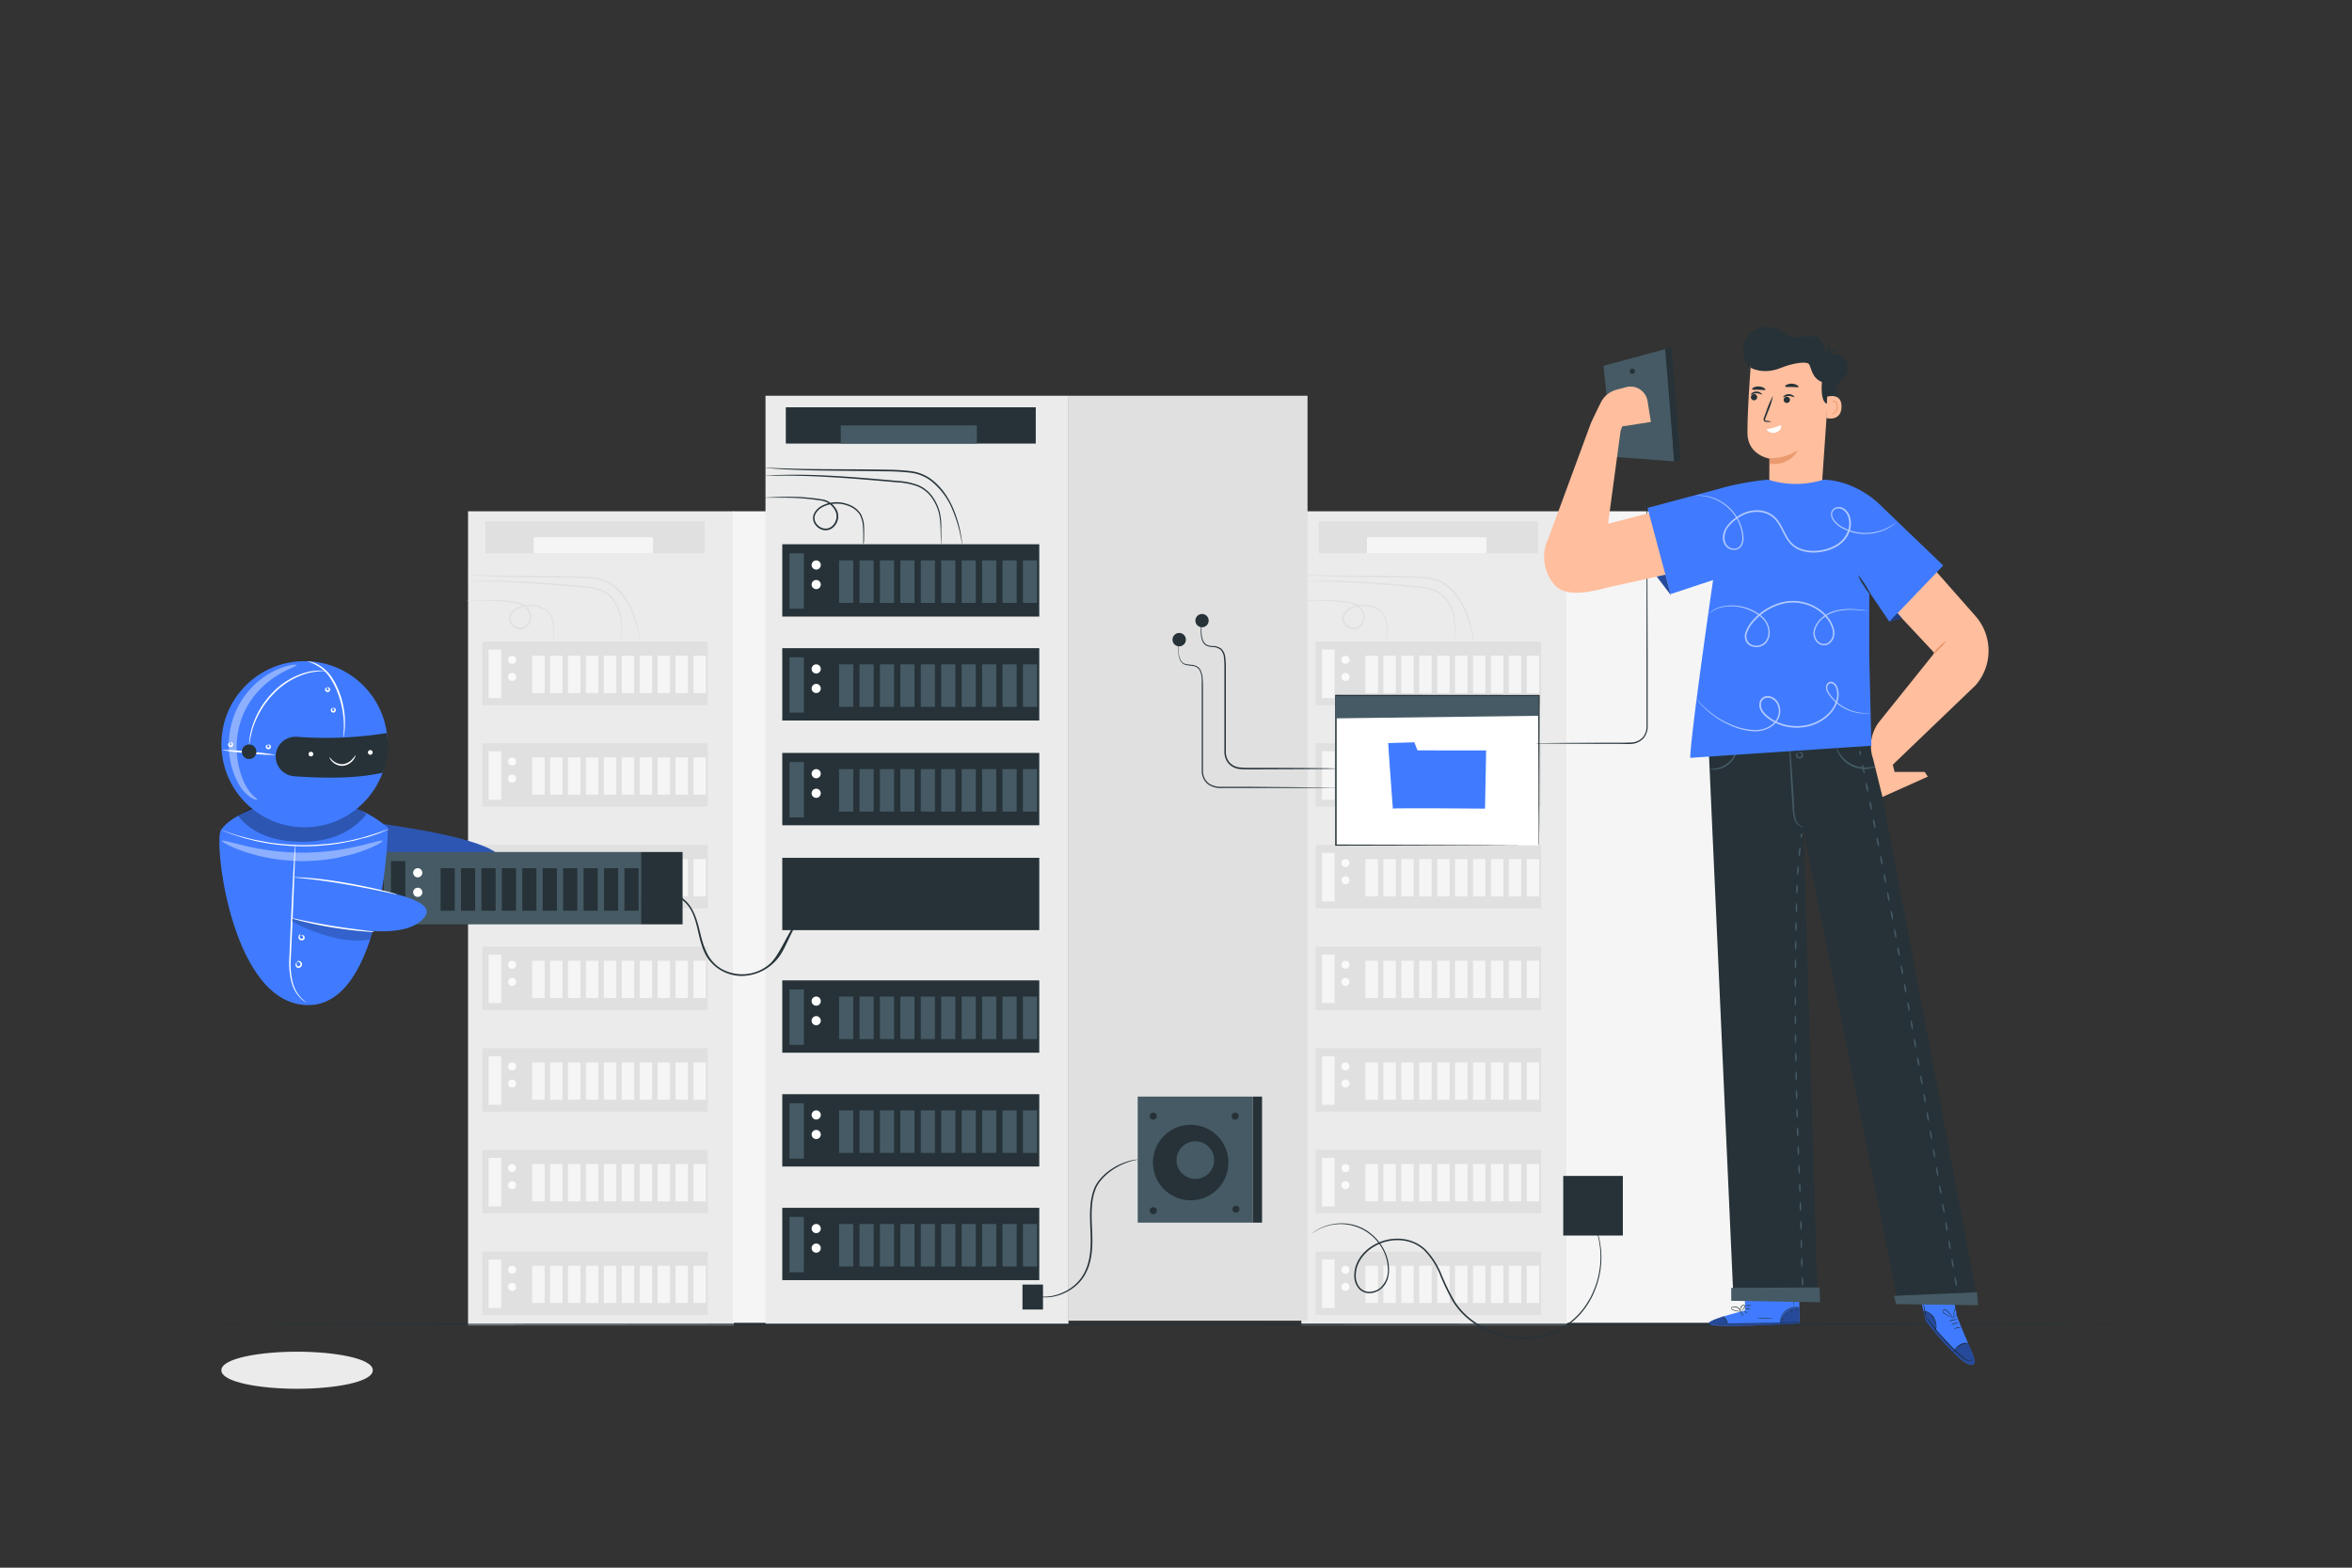 <svg xmlns="http://www.w3.org/2000/svg" viewBox="0 0 750 500"><rect x="0" y="0" width="750" height="500" fill="#333333" stroke="none"/><g id="freepik--background-complete--inject-277"><path d="M118.38,437c0,3-10.59,5.41-23.65,5.41S71.09,440,71.09,437s10.59-5.42,23.64-5.42S118.38,434,118.38,437Z" style="fill:#ebebeb"></path><path d="M94.73,442.94c-11.7,0-24.14-2.07-24.14-5.91s12.44-5.92,24.14-5.92,24.15,2.07,24.15,5.92S106.44,442.94,94.73,442.94Zm0-10.83c-13.64,0-23.14,2.59-23.14,4.92s9.5,4.91,23.14,4.91,23.15-2.59,23.15-4.91S108.37,432.11,94.73,432.11Z" style="fill:#ebebeb"></path><rect x="149.25" y="163.07" width="84.76" height="259.65" style="fill:#ebebeb"></rect><rect x="233.75" y="163.07" width="66.99" height="258.82" style="fill:#f5f5f5"></rect><rect x="153.8" y="204.63" width="71.9" height="20.24" style="fill:#e0e0e0"></rect><rect x="155.81" y="207.17" width="4.03" height="15.49" style="fill:#f5f5f5"></rect><circle cx="163.3" cy="210.43" r="1.28" style="fill:#fafafa"></circle><circle cx="163.3" cy="215.9" r="1.28" style="fill:#fafafa"></circle><rect x="169.69" y="209.15" width="3.96" height="11.9" style="fill:#f5f5f5"></rect><rect x="175.41" y="209.15" width="3.96" height="11.9" style="fill:#f5f5f5"></rect><rect x="181.12" y="209.15" width="3.96" height="11.9" style="fill:#f5f5f5"></rect><rect x="186.84" y="209.15" width="3.96" height="11.9" style="fill:#f5f5f5"></rect><rect x="192.55" y="209.15" width="3.96" height="11.9" style="fill:#f5f5f5"></rect><rect x="198.27" y="209.15" width="3.96" height="11.9" style="fill:#f5f5f5"></rect><rect x="203.98" y="209.15" width="3.96" height="11.9" style="fill:#f5f5f5"></rect><rect x="209.7" y="209.15" width="3.96" height="11.9" style="fill:#f5f5f5"></rect><rect x="215.41" y="209.15" width="3.96" height="11.9" style="fill:#f5f5f5"></rect><rect x="221.13" y="209.15" width="3.96" height="11.9" style="fill:#f5f5f5"></rect><rect x="153.8" y="237.05" width="71.9" height="20.24" style="fill:#e0e0e0"></rect><rect x="155.81" y="239.6" width="4.03" height="15.49" style="fill:#f5f5f5"></rect><circle cx="163.3" cy="242.85" r="1.28" style="fill:#fafafa"></circle><circle cx="163.3" cy="248.33" r="1.28" style="fill:#fafafa"></circle><rect x="169.69" y="241.57" width="3.96" height="11.9" style="fill:#f5f5f5"></rect><rect x="175.41" y="241.57" width="3.96" height="11.9" style="fill:#f5f5f5"></rect><rect x="181.12" y="241.57" width="3.96" height="11.9" style="fill:#f5f5f5"></rect><rect x="186.84" y="241.57" width="3.96" height="11.9" style="fill:#f5f5f5"></rect><rect x="192.55" y="241.57" width="3.96" height="11.9" style="fill:#f5f5f5"></rect><rect x="198.27" y="241.57" width="3.96" height="11.9" style="fill:#f5f5f5"></rect><rect x="203.98" y="241.57" width="3.96" height="11.9" style="fill:#f5f5f5"></rect><rect x="209.7" y="241.57" width="3.96" height="11.9" style="fill:#f5f5f5"></rect><rect x="215.41" y="241.57" width="3.96" height="11.9" style="fill:#f5f5f5"></rect><rect x="221.13" y="241.57" width="3.96" height="11.9" style="fill:#f5f5f5"></rect><rect x="153.8" y="269.47" width="71.9" height="20.24" style="fill:#e0e0e0"></rect><rect x="155.81" y="272.02" width="4.03" height="15.49" style="fill:#f5f5f5"></rect><circle cx="163.3" cy="275.28" r="1.28" style="fill:#fafafa"></circle><path d="M164.58,280.75a1.28,1.28,0,1,1-1.28-1.28A1.28,1.28,0,0,1,164.58,280.75Z" style="fill:#fafafa"></path><rect x="169.69" y="274" width="3.96" height="11.9" style="fill:#f5f5f5"></rect><rect x="175.41" y="274" width="3.96" height="11.9" style="fill:#f5f5f5"></rect><rect x="181.12" y="274" width="3.96" height="11.9" style="fill:#f5f5f5"></rect><rect x="186.84" y="274" width="3.96" height="11.9" style="fill:#f5f5f5"></rect><rect x="192.55" y="274" width="3.96" height="11.9" style="fill:#f5f5f5"></rect><rect x="198.27" y="274" width="3.96" height="11.9" style="fill:#f5f5f5"></rect><rect x="203.98" y="274" width="3.96" height="11.9" style="fill:#f5f5f5"></rect><rect x="209.7" y="274" width="3.96" height="11.9" style="fill:#f5f5f5"></rect><rect x="215.41" y="274" width="3.96" height="11.9" style="fill:#f5f5f5"></rect><rect x="221.13" y="274" width="3.96" height="11.9" style="fill:#f5f5f5"></rect><rect x="153.8" y="301.9" width="71.9" height="20.24" style="fill:#e0e0e0"></rect><rect x="155.81" y="304.44" width="4.03" height="15.49" style="fill:#f5f5f5"></rect><circle cx="163.3" cy="307.7" r="1.28" style="fill:#fafafa"></circle><path d="M164.58,313.18a1.28,1.28,0,1,1-2.56,0,1.28,1.28,0,1,1,2.56,0Z" style="fill:#fafafa"></path><rect x="169.69" y="306.42" width="3.96" height="11.9" style="fill:#f5f5f5"></rect><rect x="175.41" y="306.42" width="3.96" height="11.9" style="fill:#f5f5f5"></rect><rect x="181.12" y="306.42" width="3.96" height="11.9" style="fill:#f5f5f5"></rect><rect x="186.84" y="306.42" width="3.96" height="11.9" style="fill:#f5f5f5"></rect><rect x="192.55" y="306.42" width="3.96" height="11.9" style="fill:#f5f5f5"></rect><rect x="198.27" y="306.42" width="3.96" height="11.9" style="fill:#f5f5f5"></rect><rect x="203.98" y="306.42" width="3.96" height="11.9" style="fill:#f5f5f5"></rect><rect x="209.7" y="306.42" width="3.96" height="11.9" style="fill:#f5f5f5"></rect><rect x="215.41" y="306.42" width="3.96" height="11.9" style="fill:#f5f5f5"></rect><rect x="221.13" y="306.42" width="3.96" height="11.9" style="fill:#f5f5f5"></rect><rect x="153.8" y="334.32" width="71.9" height="20.24" style="fill:#e0e0e0"></rect><rect x="155.81" y="336.87" width="4.03" height="15.49" style="fill:#f5f5f5"></rect><circle cx="163.3" cy="340.13" r="1.28" style="fill:#fafafa"></circle><path d="M164.58,345.6a1.28,1.28,0,1,1-1.28-1.28A1.28,1.28,0,0,1,164.58,345.6Z" style="fill:#fafafa"></path><rect x="169.69" y="338.85" width="3.96" height="11.9" style="fill:#f5f5f5"></rect><rect x="175.41" y="338.85" width="3.96" height="11.9" style="fill:#f5f5f5"></rect><rect x="181.12" y="338.85" width="3.96" height="11.9" style="fill:#f5f5f5"></rect><rect x="186.84" y="338.85" width="3.96" height="11.9" style="fill:#f5f5f5"></rect><rect x="192.55" y="338.85" width="3.96" height="11.9" style="fill:#f5f5f5"></rect><rect x="198.27" y="338.85" width="3.96" height="11.9" style="fill:#f5f5f5"></rect><rect x="203.98" y="338.85" width="3.96" height="11.9" style="fill:#f5f5f5"></rect><rect x="209.7" y="338.85" width="3.96" height="11.9" style="fill:#f5f5f5"></rect><rect x="215.41" y="338.85" width="3.96" height="11.9" style="fill:#f5f5f5"></rect><rect x="221.13" y="338.85" width="3.96" height="11.9" style="fill:#f5f5f5"></rect><rect x="153.8" y="366.74" width="71.9" height="20.24" style="fill:#e0e0e0"></rect><rect x="155.81" y="369.29" width="4.03" height="15.49" style="fill:#f5f5f5"></rect><circle cx="163.3" cy="372.55" r="1.28" style="fill:#fafafa"></circle><path d="M164.58,378a1.28,1.28,0,1,1-1.28-1.28A1.28,1.28,0,0,1,164.58,378Z" style="fill:#fafafa"></path><rect x="169.69" y="371.27" width="3.96" height="11.9" style="fill:#f5f5f5"></rect><rect x="175.41" y="371.27" width="3.96" height="11.9" style="fill:#f5f5f5"></rect><rect x="181.12" y="371.27" width="3.96" height="11.9" style="fill:#f5f5f5"></rect><rect x="186.84" y="371.27" width="3.96" height="11.9" style="fill:#f5f5f5"></rect><rect x="192.55" y="371.27" width="3.96" height="11.9" style="fill:#f5f5f5"></rect><rect x="198.27" y="371.27" width="3.96" height="11.9" style="fill:#f5f5f5"></rect><rect x="203.98" y="371.27" width="3.96" height="11.9" style="fill:#f5f5f5"></rect><rect x="209.7" y="371.27" width="3.96" height="11.9" style="fill:#f5f5f5"></rect><rect x="215.41" y="371.27" width="3.96" height="11.9" style="fill:#f5f5f5"></rect><rect x="221.13" y="371.27" width="3.96" height="11.9" style="fill:#f5f5f5"></rect><rect x="153.8" y="399.17" width="71.9" height="20.24" style="fill:#e0e0e0"></rect><rect x="155.81" y="401.71" width="4.03" height="15.49" style="fill:#f5f5f5"></rect><circle cx="163.3" cy="404.97" r="1.28" style="fill:#fafafa"></circle><path d="M164.58,410.45a1.28,1.28,0,0,1-2.56,0,1.28,1.28,0,0,1,2.56,0Z" style="fill:#fafafa"></path><rect x="169.69" y="403.69" width="3.96" height="11.9" style="fill:#f5f5f5"></rect><rect x="175.41" y="403.69" width="3.96" height="11.9" style="fill:#f5f5f5"></rect><rect x="181.12" y="403.69" width="3.96" height="11.9" style="fill:#f5f5f5"></rect><rect x="186.84" y="403.69" width="3.96" height="11.9" style="fill:#f5f5f5"></rect><rect x="192.55" y="403.69" width="3.96" height="11.9" style="fill:#f5f5f5"></rect><rect x="198.27" y="403.69" width="3.96" height="11.9" style="fill:#f5f5f5"></rect><rect x="203.98" y="403.69" width="3.96" height="11.9" style="fill:#f5f5f5"></rect><rect x="209.7" y="403.69" width="3.96" height="11.9" style="fill:#f5f5f5"></rect><rect x="215.41" y="403.69" width="3.96" height="11.9" style="fill:#f5f5f5"></rect><rect x="221.13" y="403.69" width="3.96" height="11.9" style="fill:#f5f5f5"></rect><path d="M198.27,204.63a2.49,2.49,0,0,1-.08-.63c0-.41-.06-1-.08-1.8s0-1.73-.09-2.84a17.93,17.93,0,0,0-.5-3.68,13,13,0,0,0-1.92-4,8.8,8.8,0,0,0-3.93-3.16,19,19,0,0,0-5.58-1.14l-6.19-.53c-8.49-.74-16.18-1.21-21.76-1.32-2.79-.06-5,0-6.61,0h-1.79a4.4,4.4,0,0,1-.63,0,2.34,2.34,0,0,1,.62-.08l1.8-.11c1.56-.07,3.82-.14,6.61-.13,5.6,0,13.31.43,21.8,1.17l6.2.55a19.1,19.1,0,0,1,5.72,1.19,9.33,9.33,0,0,1,4.1,3.36,13.28,13.28,0,0,1,1.92,4.19,17.29,17.29,0,0,1,.43,3.77c0,1.12,0,2.07,0,2.85s0,1.33,0,1.8A3.07,3.07,0,0,1,198.27,204.63Z" style="fill:#e0e0e0"></path><path d="M176.46,204.63a2.16,2.16,0,0,1-.05-.59c0-.45,0-1,0-1.7s0-1.63-.09-2.66a8.36,8.36,0,0,0-.88-3.33,6.38,6.38,0,0,0-3.24-2.48,8.86,8.86,0,0,0-4.72-.48,7.84,7.84,0,0,0-2.44.83,4.7,4.7,0,0,0-1.89,1.78,2.57,2.57,0,0,0,0,2.52,3.36,3.36,0,0,0,2.13,1.6,2.71,2.71,0,0,0,2.5-.72,3.61,3.61,0,0,0,.38-4.82,5.33,5.33,0,0,0-1.9-1.67,6.74,6.74,0,0,0-2.36-.61c-.81-.12-1.6-.23-2.37-.32-1.53-.17-3-.27-4.27-.32-2.61-.11-4.74-.07-6.21-.07h-1.69a2.44,2.44,0,0,1-.59,0,2.49,2.49,0,0,1,.59-.07l1.69-.09c1.47-.06,3.59-.15,6.23-.09,1.31,0,2.76.11,4.3.26.77.08,1.57.18,2.38.29.41.07.82.12,1.25.2a4.46,4.46,0,0,1,1.27.44,5.81,5.81,0,0,1,2.08,1.81,4.09,4.09,0,0,1-.42,5.48,3.23,3.23,0,0,1-3,.86,3.87,3.87,0,0,1-2.47-1.86,3.07,3.07,0,0,1,0-3,5.12,5.12,0,0,1,2.1-2,8.37,8.37,0,0,1,2.6-.86,9.22,9.22,0,0,1,5,.55,6.69,6.69,0,0,1,3.4,2.7,8.28,8.28,0,0,1,.85,3.49,26.62,26.62,0,0,1,0,2.69c0,.68-.05,1.24-.07,1.69A4.07,4.07,0,0,1,176.46,204.63Z" style="fill:#e0e0e0"></path><path d="M204.14,204.63A3.56,3.56,0,0,1,204,204c-.07-.44-.2-1.09-.38-1.92a37.56,37.56,0,0,0-2.12-6.86,20.06,20.06,0,0,0-6.26-8.38,11.81,11.81,0,0,0-5.72-2.18,61.08,61.08,0,0,0-6.74-.36c-9.29-.17-17.71-.14-23.81-.38-3-.11-5.51-.26-7.21-.38l-2-.17a4.07,4.07,0,0,1-.68-.09,2.55,2.55,0,0,1,.68,0l2,.07c1.71.06,4.17.15,7.21.21,6.09.15,14.51.06,23.81.23a58.1,58.1,0,0,1,6.8.38,12.19,12.19,0,0,1,5.94,2.3,17.92,17.92,0,0,1,4,4.19,24.13,24.13,0,0,1,2.34,4.43,34.64,34.64,0,0,1,2,7c.15.84.24,1.5.29,1.94A4.38,4.38,0,0,1,204.14,204.63Z" style="fill:#e0e0e0"></path><rect x="154.79" y="166.3" width="69.92" height="10.15" style="fill:#e0e0e0"></rect><rect x="170.17" y="171.38" width="38.07" height="5.08" style="fill:#f5f5f5"></rect><rect x="414.98" y="163.07" width="84.76" height="259.65" style="fill:#ebebeb"></rect><rect x="499.48" y="163.07" width="66.99" height="258.82" style="fill:#f5f5f5"></rect><rect x="419.53" y="204.63" width="71.9" height="20.24" style="fill:#e0e0e0"></rect><rect x="421.54" y="207.17" width="4.03" height="15.49" style="fill:#f5f5f5"></rect><circle cx="429.03" cy="210.43" r="1.28" style="fill:#fafafa"></circle><circle cx="429.03" cy="215.9" r="1.28" style="fill:#fafafa"></circle><rect x="435.42" y="209.15" width="3.96" height="11.9" style="fill:#f5f5f5"></rect><rect x="441.14" y="209.15" width="3.96" height="11.9" style="fill:#f5f5f5"></rect><rect x="446.85" y="209.15" width="3.96" height="11.9" style="fill:#f5f5f5"></rect><rect x="452.57" y="209.15" width="3.96" height="11.9" style="fill:#f5f5f5"></rect><rect x="458.28" y="209.15" width="3.96" height="11.9" style="fill:#f5f5f5"></rect><rect x="464" y="209.15" width="3.96" height="11.9" style="fill:#f5f5f5"></rect><rect x="469.71" y="209.15" width="3.96" height="11.9" style="fill:#f5f5f5"></rect><rect x="475.43" y="209.15" width="3.96" height="11.9" style="fill:#f5f5f5"></rect><rect x="481.14" y="209.15" width="3.96" height="11.9" style="fill:#f5f5f5"></rect><rect x="486.86" y="209.15" width="3.96" height="11.9" style="fill:#f5f5f5"></rect><rect x="419.53" y="237.05" width="71.9" height="20.24" style="fill:#e0e0e0"></rect><rect x="421.54" y="239.6" width="4.03" height="15.49" style="fill:#f5f5f5"></rect><circle cx="429.03" cy="242.85" r="1.28" style="fill:#fafafa"></circle><circle cx="429.03" cy="248.33" r="1.28" style="fill:#fafafa"></circle><rect x="435.42" y="241.57" width="3.96" height="11.9" style="fill:#f5f5f5"></rect><rect x="441.14" y="241.57" width="3.96" height="11.9" style="fill:#f5f5f5"></rect><rect x="446.85" y="241.57" width="3.96" height="11.9" style="fill:#f5f5f5"></rect><rect x="452.57" y="241.57" width="3.96" height="11.9" style="fill:#f5f5f5"></rect><rect x="458.28" y="241.57" width="3.96" height="11.9" style="fill:#f5f5f5"></rect><rect x="464" y="241.57" width="3.96" height="11.9" style="fill:#f5f5f5"></rect><rect x="469.71" y="241.57" width="3.96" height="11.9" style="fill:#f5f5f5"></rect><rect x="475.43" y="241.57" width="3.96" height="11.9" style="fill:#f5f5f5"></rect><rect x="481.14" y="241.57" width="3.96" height="11.9" style="fill:#f5f5f5"></rect><rect x="486.86" y="241.57" width="3.96" height="11.9" style="fill:#f5f5f5"></rect><rect x="419.53" y="269.47" width="71.9" height="20.24" style="fill:#e0e0e0"></rect><rect x="421.54" y="272.02" width="4.03" height="15.49" style="fill:#f5f5f5"></rect><circle cx="429.03" cy="275.28" r="1.28" style="fill:#fafafa"></circle><path d="M430.31,280.75a1.28,1.28,0,1,1-1.28-1.28A1.28,1.28,0,0,1,430.31,280.75Z" style="fill:#fafafa"></path><rect x="435.42" y="274" width="3.96" height="11.9" style="fill:#f5f5f5"></rect><rect x="441.14" y="274" width="3.96" height="11.9" style="fill:#f5f5f5"></rect><rect x="446.85" y="274" width="3.96" height="11.9" style="fill:#f5f5f5"></rect><rect x="452.57" y="274" width="3.96" height="11.9" style="fill:#f5f5f5"></rect><rect x="458.28" y="274" width="3.96" height="11.9" style="fill:#f5f5f5"></rect><rect x="464" y="274" width="3.96" height="11.9" style="fill:#f5f5f5"></rect><rect x="469.71" y="274" width="3.96" height="11.9" style="fill:#f5f5f5"></rect><rect x="475.43" y="274" width="3.96" height="11.9" style="fill:#f5f5f5"></rect><rect x="481.14" y="274" width="3.96" height="11.9" style="fill:#f5f5f5"></rect><rect x="486.86" y="274" width="3.96" height="11.9" style="fill:#f5f5f5"></rect><rect x="419.53" y="301.9" width="71.9" height="20.24" style="fill:#e0e0e0"></rect><rect x="421.54" y="304.44" width="4.03" height="15.49" style="fill:#f5f5f5"></rect><circle cx="429.03" cy="307.7" r="1.28" style="fill:#fafafa"></circle><path d="M430.31,313.18a1.28,1.28,0,0,1-2.56,0,1.28,1.28,0,0,1,2.56,0Z" style="fill:#fafafa"></path><rect x="435.42" y="306.42" width="3.96" height="11.9" style="fill:#f5f5f5"></rect><rect x="441.14" y="306.42" width="3.96" height="11.9" style="fill:#f5f5f5"></rect><rect x="446.85" y="306.42" width="3.96" height="11.9" style="fill:#f5f5f5"></rect><rect x="452.57" y="306.42" width="3.96" height="11.9" style="fill:#f5f5f5"></rect><rect x="458.28" y="306.42" width="3.96" height="11.9" style="fill:#f5f5f5"></rect><rect x="464" y="306.42" width="3.96" height="11.9" style="fill:#f5f5f5"></rect><rect x="469.71" y="306.42" width="3.96" height="11.9" style="fill:#f5f5f5"></rect><rect x="475.43" y="306.42" width="3.96" height="11.9" style="fill:#f5f5f5"></rect><rect x="481.14" y="306.42" width="3.96" height="11.9" style="fill:#f5f5f5"></rect><rect x="486.86" y="306.42" width="3.96" height="11.9" style="fill:#f5f5f5"></rect><rect x="419.53" y="334.32" width="71.9" height="20.24" style="fill:#e0e0e0"></rect><rect x="421.54" y="336.87" width="4.03" height="15.49" style="fill:#f5f5f5"></rect><circle cx="429.03" cy="340.13" r="1.28" style="fill:#fafafa"></circle><path d="M430.31,345.6a1.28,1.28,0,1,1-1.28-1.28A1.28,1.28,0,0,1,430.31,345.6Z" style="fill:#fafafa"></path><rect x="435.42" y="338.85" width="3.96" height="11.9" style="fill:#f5f5f5"></rect><rect x="441.14" y="338.85" width="3.96" height="11.9" style="fill:#f5f5f5"></rect><rect x="446.85" y="338.85" width="3.96" height="11.9" style="fill:#f5f5f5"></rect><rect x="452.57" y="338.85" width="3.96" height="11.9" style="fill:#f5f5f5"></rect><rect x="458.28" y="338.85" width="3.96" height="11.9" style="fill:#f5f5f5"></rect><rect x="464" y="338.85" width="3.96" height="11.9" style="fill:#f5f5f5"></rect><rect x="469.71" y="338.85" width="3.96" height="11.9" style="fill:#f5f5f5"></rect><rect x="475.43" y="338.85" width="3.96" height="11.9" style="fill:#f5f5f5"></rect><rect x="481.14" y="338.85" width="3.96" height="11.9" style="fill:#f5f5f5"></rect><rect x="486.86" y="338.85" width="3.96" height="11.9" style="fill:#f5f5f5"></rect><rect x="419.53" y="366.74" width="71.9" height="20.24" style="fill:#e0e0e0"></rect><rect x="421.54" y="369.29" width="4.03" height="15.49" style="fill:#f5f5f5"></rect><circle cx="429.03" cy="372.55" r="1.28" style="fill:#fafafa"></circle><path d="M430.31,378a1.28,1.28,0,1,1-1.28-1.28A1.28,1.28,0,0,1,430.31,378Z" style="fill:#fafafa"></path><rect x="435.42" y="371.27" width="3.96" height="11.9" style="fill:#f5f5f5"></rect><rect x="441.14" y="371.27" width="3.96" height="11.9" style="fill:#f5f5f5"></rect><rect x="446.85" y="371.27" width="3.96" height="11.9" style="fill:#f5f5f5"></rect><rect x="452.57" y="371.27" width="3.96" height="11.9" style="fill:#f5f5f5"></rect><rect x="458.28" y="371.27" width="3.96" height="11.9" style="fill:#f5f5f5"></rect><rect x="464" y="371.27" width="3.96" height="11.9" style="fill:#f5f5f5"></rect><rect x="469.71" y="371.27" width="3.96" height="11.9" style="fill:#f5f5f5"></rect><rect x="475.43" y="371.27" width="3.96" height="11.9" style="fill:#f5f5f5"></rect><rect x="481.14" y="371.27" width="3.96" height="11.9" style="fill:#f5f5f5"></rect><rect x="486.86" y="371.27" width="3.96" height="11.9" style="fill:#f5f5f5"></rect><rect x="419.53" y="399.17" width="71.9" height="20.24" style="fill:#e0e0e0"></rect><rect x="421.54" y="401.71" width="4.03" height="15.49" style="fill:#f5f5f5"></rect><circle cx="429.03" cy="404.97" r="1.28" style="fill:#fafafa"></circle><path d="M430.31,410.45a1.28,1.28,0,0,1-2.56,0,1.28,1.28,0,0,1,2.56,0Z" style="fill:#fafafa"></path><rect x="435.42" y="403.69" width="3.96" height="11.9" style="fill:#f5f5f5"></rect><rect x="441.14" y="403.69" width="3.96" height="11.9" style="fill:#f5f5f5"></rect><rect x="446.85" y="403.69" width="3.96" height="11.9" style="fill:#f5f5f5"></rect><rect x="452.57" y="403.69" width="3.96" height="11.9" style="fill:#f5f5f5"></rect><rect x="458.28" y="403.69" width="3.96" height="11.9" style="fill:#f5f5f5"></rect><rect x="464" y="403.69" width="3.96" height="11.9" style="fill:#f5f5f5"></rect><rect x="469.71" y="403.69" width="3.96" height="11.9" style="fill:#f5f5f5"></rect><rect x="475.43" y="403.69" width="3.96" height="11.9" style="fill:#f5f5f5"></rect><rect x="481.14" y="403.69" width="3.96" height="11.9" style="fill:#f5f5f5"></rect><rect x="486.86" y="403.69" width="3.96" height="11.9" style="fill:#f5f5f5"></rect><path d="M464,204.63a2.49,2.49,0,0,1-.08-.63c0-.41-.06-1-.08-1.8s0-1.73-.09-2.84a17.93,17.93,0,0,0-.5-3.68,13,13,0,0,0-1.92-4,8.86,8.86,0,0,0-3.93-3.16,19,19,0,0,0-5.58-1.14l-6.19-.53c-8.49-.74-16.18-1.21-21.76-1.32-2.79-.06-5.05,0-6.61,0h-1.79a4.27,4.27,0,0,1-.63,0,2.34,2.34,0,0,1,.62-.08l1.8-.11c1.56-.07,3.82-.14,6.61-.13,5.59,0,13.31.43,21.8,1.17l6.2.55a19.1,19.1,0,0,1,5.72,1.19,9.33,9.33,0,0,1,4.1,3.36,13.28,13.28,0,0,1,1.92,4.19,17.29,17.29,0,0,1,.43,3.77c0,1.12,0,2.07,0,2.85s0,1.33,0,1.8A3.07,3.07,0,0,1,464,204.63Z" style="fill:#e0e0e0"></path><path d="M442.18,204.63a3.49,3.49,0,0,1,0-.59c0-.45,0-1,0-1.7s0-1.63-.09-2.66a8.36,8.36,0,0,0-.88-3.33,6.38,6.38,0,0,0-3.24-2.48,8.89,8.89,0,0,0-4.73-.48,7.87,7.87,0,0,0-2.43.83,4.63,4.63,0,0,0-1.89,1.78,2.57,2.57,0,0,0,0,2.52,3.36,3.36,0,0,0,2.13,1.6,2.71,2.71,0,0,0,2.5-.72,3.61,3.61,0,0,0,.38-4.82,5.33,5.33,0,0,0-1.9-1.67,6.74,6.74,0,0,0-2.36-.61c-.82-.12-1.6-.23-2.37-.32-1.53-.17-3-.27-4.27-.32-2.61-.11-4.74-.07-6.21-.07h-1.69a2.44,2.44,0,0,1-.59,0,2.49,2.49,0,0,1,.59-.07l1.69-.09c1.47-.06,3.59-.15,6.23-.09,1.31,0,2.76.11,4.3.26.77.08,1.56.18,2.38.29.41.07.82.12,1.25.2a4.46,4.46,0,0,1,1.27.44,5.81,5.81,0,0,1,2.08,1.81,4.12,4.12,0,0,1,.85,2.77,4.2,4.2,0,0,1-1.27,2.71,3.23,3.23,0,0,1-3,.86,3.92,3.92,0,0,1-2.48-1.86,3.1,3.1,0,0,1,0-3,5.12,5.12,0,0,1,2.1-2,8.4,8.4,0,0,1,2.59-.86,9.25,9.25,0,0,1,5,.55,6.69,6.69,0,0,1,3.4,2.7,8.28,8.28,0,0,1,.85,3.49,26.62,26.62,0,0,1,0,2.69c0,.68-.05,1.24-.07,1.69A2.36,2.36,0,0,1,442.18,204.63Z" style="fill:#e0e0e0"></path><path d="M469.87,204.63a3.56,3.56,0,0,1-.16-.67c-.08-.44-.2-1.09-.38-1.92a37.74,37.74,0,0,0-2.13-6.86A20,20,0,0,0,461,186.8a11.81,11.81,0,0,0-5.72-2.18,61.08,61.08,0,0,0-6.74-.36c-9.29-.17-17.72-.14-23.81-.38-3-.11-5.51-.26-7.21-.38l-2-.17a4.07,4.07,0,0,1-.68-.09,2.51,2.51,0,0,1,.68,0l2,.07c1.71.06,4.17.15,7.21.21,6.09.15,14.51.06,23.81.23a58.1,58.1,0,0,1,6.8.38,12.19,12.19,0,0,1,5.94,2.3,17.92,17.92,0,0,1,4,4.19,24.13,24.13,0,0,1,2.34,4.43,34.64,34.64,0,0,1,2,7c.15.84.24,1.5.29,1.94A4.38,4.38,0,0,1,469.87,204.63Z" style="fill:#e0e0e0"></path><rect x="420.52" y="166.3" width="69.92" height="10.15" style="fill:#e0e0e0"></rect><rect x="435.9" y="171.38" width="38.07" height="5.08" style="fill:#f5f5f5"></rect></g><g id="freepik--Floor--inject-277"><path d="M688.3,422.4c0,.14-141.44.26-315.89.26s-315.92-.12-315.92-.26,141.42-.26,315.92-.26S688.3,422.25,688.3,422.4Z" style="fill:#263238"></path></g><g id="freepik--Server--inject-277"><rect x="244.1" y="126.22" width="96.61" height="295.95" style="fill:#ebebeb"></rect><rect x="340.58" y="126.22" width="76.36" height="295" style="fill:#e0e0e0"></rect><rect x="249.45" y="273.59" width="81.95" height="23.07" style="fill:#263238"></rect><rect x="249.45" y="173.58" width="81.95" height="23.07" style="fill:#263238"></rect><rect x="251.74" y="176.48" width="4.59" height="17.66" style="fill:#455a64"></rect><path d="M261.73,180.2a1.46,1.46,0,1,1-1.46-1.46A1.46,1.46,0,0,1,261.73,180.2Z" style="fill:#fff"></path><path d="M261.73,186.44a1.46,1.46,0,1,1-1.46-1.46A1.46,1.46,0,0,1,261.73,186.44Z" style="fill:#fff"></path><rect x="267.56" y="178.74" width="4.51" height="13.56" style="fill:#455a64"></rect><rect x="274.08" y="178.74" width="4.51" height="13.56" style="fill:#455a64"></rect><rect x="280.59" y="178.74" width="4.51" height="13.56" style="fill:#455a64"></rect><rect x="287.1" y="178.74" width="4.51" height="13.56" style="fill:#455a64"></rect><rect x="293.62" y="178.74" width="4.51" height="13.56" style="fill:#455a64"></rect><rect x="300.13" y="178.74" width="4.51" height="13.56" style="fill:#455a64"></rect><rect x="306.65" y="178.74" width="4.51" height="13.56" style="fill:#455a64"></rect><rect x="313.16" y="178.74" width="4.51" height="13.56" style="fill:#455a64"></rect><rect x="319.67" y="178.74" width="4.51" height="13.56" style="fill:#455a64"></rect><rect x="326.19" y="178.74" width="4.51" height="13.56" style="fill:#455a64"></rect><rect x="249.45" y="206.73" width="81.95" height="23.07" style="fill:#263238"></rect><rect x="251.74" y="209.63" width="4.59" height="17.66" style="fill:#455a64"></rect><path d="M261.73,213.34a1.46,1.46,0,1,1-1.46-1.45A1.46,1.46,0,0,1,261.73,213.34Z" style="fill:#fff"></path><path d="M261.73,219.58a1.46,1.46,0,1,1-1.46-1.46A1.46,1.46,0,0,1,261.73,219.58Z" style="fill:#fff"></path><rect x="267.56" y="211.89" width="4.51" height="13.56" style="fill:#455a64"></rect><rect x="274.08" y="211.89" width="4.51" height="13.56" style="fill:#455a64"></rect><rect x="280.59" y="211.89" width="4.51" height="13.56" style="fill:#455a64"></rect><rect x="287.1" y="211.89" width="4.51" height="13.56" style="fill:#455a64"></rect><rect x="293.62" y="211.89" width="4.51" height="13.56" style="fill:#455a64"></rect><rect x="300.13" y="211.89" width="4.51" height="13.56" style="fill:#455a64"></rect><rect x="306.65" y="211.89" width="4.51" height="13.56" style="fill:#455a64"></rect><rect x="313.16" y="211.89" width="4.51" height="13.56" style="fill:#455a64"></rect><rect x="319.67" y="211.89" width="4.51" height="13.56" style="fill:#455a64"></rect><rect x="326.19" y="211.89" width="4.51" height="13.56" style="fill:#455a64"></rect><rect x="249.45" y="240.14" width="81.95" height="23.07" style="fill:#263238"></rect><rect x="251.74" y="243.04" width="4.59" height="17.66" style="fill:#455a64"></rect><path d="M261.73,246.75a1.46,1.46,0,1,1-1.46-1.45A1.46,1.46,0,0,1,261.73,246.75Z" style="fill:#fff"></path><path d="M261.73,253a1.46,1.46,0,1,1-1.46-1.45A1.46,1.46,0,0,1,261.73,253Z" style="fill:#fff"></path><rect x="267.56" y="245.3" width="4.51" height="13.56" style="fill:#455a64"></rect><rect x="274.08" y="245.3" width="4.51" height="13.56" style="fill:#455a64"></rect><rect x="280.59" y="245.3" width="4.51" height="13.56" style="fill:#455a64"></rect><rect x="287.1" y="245.3" width="4.51" height="13.56" style="fill:#455a64"></rect><rect x="293.62" y="245.3" width="4.51" height="13.56" style="fill:#455a64"></rect><rect x="300.13" y="245.3" width="4.51" height="13.56" style="fill:#455a64"></rect><rect x="306.65" y="245.3" width="4.51" height="13.56" style="fill:#455a64"></rect><rect x="313.16" y="245.3" width="4.51" height="13.56" style="fill:#455a64"></rect><rect x="319.67" y="245.3" width="4.51" height="13.56" style="fill:#455a64"></rect><rect x="326.19" y="245.3" width="4.51" height="13.56" style="fill:#455a64"></rect><rect x="249.45" y="312.68" width="81.95" height="23.07" style="fill:#263238"></rect><rect x="251.74" y="315.58" width="4.59" height="17.66" style="fill:#455a64"></rect><path d="M261.73,319.3a1.46,1.46,0,1,1-1.46-1.46A1.45,1.45,0,0,1,261.73,319.3Z" style="fill:#fff"></path><path d="M261.73,325.54a1.46,1.46,0,1,1-1.46-1.46A1.45,1.45,0,0,1,261.73,325.54Z" style="fill:#fff"></path><rect x="267.56" y="317.84" width="4.51" height="13.56" style="fill:#455a64"></rect><rect x="274.08" y="317.84" width="4.51" height="13.56" style="fill:#455a64"></rect><rect x="280.59" y="317.84" width="4.51" height="13.56" style="fill:#455a64"></rect><rect x="287.1" y="317.84" width="4.51" height="13.56" style="fill:#455a64"></rect><rect x="293.62" y="317.84" width="4.51" height="13.56" style="fill:#455a64"></rect><rect x="300.13" y="317.84" width="4.51" height="13.56" style="fill:#455a64"></rect><rect x="306.65" y="317.84" width="4.51" height="13.56" style="fill:#455a64"></rect><rect x="313.16" y="317.84" width="4.51" height="13.56" style="fill:#455a64"></rect><rect x="319.67" y="317.84" width="4.51" height="13.56" style="fill:#455a64"></rect><rect x="326.19" y="317.84" width="4.51" height="13.56" style="fill:#455a64"></rect><rect x="249.45" y="385.22" width="81.95" height="23.07" style="fill:#263238"></rect><rect x="251.74" y="388.12" width="4.59" height="17.66" style="fill:#455a64"></rect><path d="M261.73,391.84a1.46,1.46,0,1,1-1.46-1.46A1.46,1.46,0,0,1,261.73,391.84Z" style="fill:#fff"></path><path d="M261.73,398.08a1.46,1.46,0,1,1-1.46-1.46A1.46,1.46,0,0,1,261.73,398.08Z" style="fill:#fff"></path><rect x="267.56" y="390.38" width="4.51" height="13.56" style="fill:#455a64"></rect><rect x="274.08" y="390.38" width="4.51" height="13.56" style="fill:#455a64"></rect><rect x="280.59" y="390.38" width="4.51" height="13.56" style="fill:#455a64"></rect><rect x="287.1" y="390.38" width="4.51" height="13.56" style="fill:#455a64"></rect><rect x="293.62" y="390.38" width="4.51" height="13.56" style="fill:#455a64"></rect><rect x="300.13" y="390.38" width="4.51" height="13.56" style="fill:#455a64"></rect><rect x="306.65" y="390.38" width="4.51" height="13.56" style="fill:#455a64"></rect><rect x="313.16" y="390.38" width="4.51" height="13.56" style="fill:#455a64"></rect><rect x="319.67" y="390.38" width="4.51" height="13.56" style="fill:#455a64"></rect><rect x="326.19" y="390.38" width="4.51" height="13.56" style="fill:#455a64"></rect><rect x="249.45" y="348.98" width="81.95" height="23.07" style="fill:#263238"></rect><rect x="251.74" y="351.88" width="4.59" height="17.66" style="fill:#455a64"></rect><path d="M261.73,355.6a1.46,1.46,0,1,1-1.46-1.46A1.46,1.46,0,0,1,261.73,355.6Z" style="fill:#fff"></path><path d="M261.73,361.84a1.46,1.46,0,1,1-1.46-1.46A1.46,1.46,0,0,1,261.73,361.84Z" style="fill:#fff"></path><rect x="267.56" y="354.14" width="4.51" height="13.56" style="fill:#455a64"></rect><rect x="274.08" y="354.14" width="4.51" height="13.56" style="fill:#455a64"></rect><rect x="280.59" y="354.14" width="4.51" height="13.56" style="fill:#455a64"></rect><rect x="287.1" y="354.14" width="4.51" height="13.56" style="fill:#455a64"></rect><rect x="293.62" y="354.14" width="4.51" height="13.56" style="fill:#455a64"></rect><rect x="300.13" y="354.14" width="4.51" height="13.56" style="fill:#455a64"></rect><rect x="306.65" y="354.14" width="4.51" height="13.56" style="fill:#455a64"></rect><rect x="313.16" y="354.14" width="4.51" height="13.56" style="fill:#455a64"></rect><rect x="319.67" y="354.14" width="4.51" height="13.56" style="fill:#455a64"></rect><rect x="326.19" y="354.14" width="4.51" height="13.56" style="fill:#455a64"></rect><path d="M300.13,173.58a4,4,0,0,1-.08-.71c0-.47-.06-1.16-.08-2.05s0-2-.1-3.24a20.53,20.53,0,0,0-.56-4.21,15,15,0,0,0-2.19-4.61,10.28,10.28,0,0,0-4.49-3.62,21.78,21.78,0,0,0-6.37-1.29l-7.06-.61c-9.67-.84-18.45-1.38-24.8-1.49-3.18-.07-5.76-.05-7.53,0l-2.05,0a3.07,3.07,0,0,1-.72,0,3.16,3.16,0,0,1,.71-.08l2.05-.12c1.78-.07,4.36-.15,7.54-.13,6.37,0,15.17.5,24.84,1.34l7.07.62a21.86,21.86,0,0,1,6.5,1.36,10.61,10.61,0,0,1,4.66,3.81,15.21,15.21,0,0,1,2.2,4.77,20.52,20.52,0,0,1,.49,4.29c0,1.27,0,2.36,0,3.25s0,1.53,0,2.05A3.83,3.83,0,0,1,300.13,173.58Z" style="fill:#263238"></path><path d="M275.27,173.58a3.5,3.5,0,0,1,0-.67l0-1.93c0-.83,0-1.86-.09-3a9.42,9.42,0,0,0-1-3.8,7.33,7.33,0,0,0-3.7-2.85,10.15,10.15,0,0,0-5.4-.55,9.22,9.22,0,0,0-2.79.95,5.29,5.29,0,0,0-2.17,2.05,2.92,2.92,0,0,0,0,2.89,3.86,3.86,0,0,0,2.46,1.85,3.13,3.13,0,0,0,2.88-.83,4.33,4.33,0,0,0,1.29-2.74,4.17,4.17,0,0,0-.86-2.8,6.12,6.12,0,0,0-2.17-1.92,8.08,8.08,0,0,0-2.71-.69q-1.4-.21-2.7-.36c-1.74-.2-3.37-.31-4.86-.37-3-.11-5.41-.07-7.09-.07h-1.92a4,4,0,0,1-.68,0,3.23,3.23,0,0,1,.67-.07l1.93-.1c1.67-.06,4.1-.17,7.1-.1,1.5,0,3.14.13,4.9.31.88.09,1.78.2,2.72.33.46.08.93.14,1.42.23a5.14,5.14,0,0,1,1.44.5,6.59,6.59,0,0,1,2.35,2,4.6,4.6,0,0,1,1,3.13,4.73,4.73,0,0,1-1.44,3.08,3.66,3.66,0,0,1-3.35,1,4.39,4.39,0,0,1-2.79-2.1,3.44,3.44,0,0,1,0-3.39,5.78,5.78,0,0,1,2.38-2.25,9.76,9.76,0,0,1,2.95-1,10.55,10.55,0,0,1,5.63.62,7.58,7.58,0,0,1,3.87,3.07,9.55,9.55,0,0,1,1,4c.06,1.2,0,2.23,0,3.06s0,1.44-.07,1.93A2.94,2.94,0,0,1,275.27,173.58Z" style="fill:#263238"></path><path d="M306.82,173.58a4.16,4.16,0,0,1-.16-.76c-.09-.5-.23-1.24-.43-2.19a43.31,43.31,0,0,0-2.42-7.82,22.7,22.7,0,0,0-7.13-9.57,13.41,13.41,0,0,0-6.54-2.49,68,68,0,0,0-7.68-.42c-10.59-.2-20.19-.15-27.14-.42-3.47-.12-6.28-.29-8.21-.42l-2.23-.19a4.5,4.5,0,0,1-.78-.1,3.86,3.86,0,0,1,.78,0l2.24.08c1.94.08,4.74.19,8.21.26,6.94.17,16.53.07,27.14.27a67.72,67.72,0,0,1,7.75.43,14,14,0,0,1,6.75,2.61,20.62,20.62,0,0,1,4.51,4.77,27.54,27.54,0,0,1,2.67,5,39.29,39.29,0,0,1,2.27,7.92c.18,1,.28,1.7.34,2.21A3.81,3.81,0,0,1,306.82,173.58Z" style="fill:#263238"></path><rect x="250.58" y="129.9" width="79.7" height="11.57" style="fill:#263238"></rect><rect x="268.11" y="135.68" width="43.39" height="5.78" style="fill:#455a64"></rect><path d="M362.79,369.85c0,.06-.88.14-2.41.59a21,21,0,0,0-6,2.95,17,17,0,0,0-3.38,3.14,11.75,11.75,0,0,0-1.39,2.14,15.21,15.21,0,0,0-.87,2.57c-.91,3.66-.63,7.84-.45,12.2s-.11,8.7-1.83,12.19a13.48,13.48,0,0,1-3.25,4.34,15.87,15.87,0,0,1-4,2.54,15.48,15.48,0,0,1-3.73,1.11,13.38,13.38,0,0,1-2.94.13,9.84,9.84,0,0,1-1.83-.29,2.87,2.87,0,0,1-.62-.19c0-.06.87.21,2.46.28a14.85,14.85,0,0,0,2.88-.21,15.5,15.5,0,0,0,3.63-1.17,15.32,15.32,0,0,0,3.85-2.52,13.17,13.17,0,0,0,3.11-4.23c1.64-3.39,1.92-7.63,1.74-12s-.45-8.59.51-12.33a14.65,14.65,0,0,1,.92-2.66,12,12,0,0,1,1.47-2.21,16.24,16.24,0,0,1,3.5-3.17,19.59,19.59,0,0,1,6.18-2.85,12.25,12.25,0,0,1,1.82-.34A2.81,2.81,0,0,1,362.79,369.85Z" style="fill:#263238"></path><rect x="326.05" y="409.7" width="6.54" height="7.96" style="fill:#263238"></rect><rect x="362.79" y="349.75" width="36.69" height="40.2" style="fill:#455a64"></rect><circle cx="381.14" cy="370.01" r="12.08" transform="matrix(0.23, -0.97, 0.97, 0.23, -66.89, 655.39)" style="fill:#263238"></circle><path d="M387.17,370a6,6,0,1,1-6-6A6,6,0,0,1,387.17,370Z" style="fill:#455a64"></path><circle cx="367.75" cy="355.99" r="1.12" style="fill:#263238"></circle><circle cx="393.87" cy="355.99" r="1.12" style="fill:#263238"></circle><circle cx="394.11" cy="385.67" r="1.12" style="fill:#263238"></circle><circle cx="367.75" cy="386.13" r="1.12" style="fill:#263238"></circle><rect x="399.48" y="349.75" width="2.96" height="40.2" style="fill:#263238"></rect><path d="M506.38,386.91a3.61,3.61,0,0,1,.26.38c.18.28.42.67.74,1.16a14.74,14.74,0,0,1,1,2,19.44,19.44,0,0,1,1.1,2.84,26.78,26.78,0,0,1,1.16,8.26,28.13,28.13,0,0,1-2.39,10.77c-.22.47-.43.94-.65,1.42l-.79,1.39a27.33,27.33,0,0,1-1.84,2.74,23.57,23.57,0,0,1-5.07,4.82l-.74.54-.8.45c-.54.29-1.07.64-1.64.89l-1.75.75c-.58.26-1.21.39-1.82.6a25.34,25.34,0,0,1-7.88,1,29.45,29.45,0,0,1-8.22-1.39,28,28,0,0,1-7.74-4,23.22,23.22,0,0,1-6.13-6.61,73.77,73.77,0,0,1-4-8.35,24.36,24.36,0,0,0-4.89-7.66,12.05,12.05,0,0,0-3.68-2.42,13,13,0,0,0-4.24-.93c-5.78-.33-11.5,3-13.45,8a9.17,9.17,0,0,0-.57,3.83,5.51,5.51,0,0,0,1.37,3.39A4.08,4.08,0,0,0,437,412a5.67,5.67,0,0,0,3.21-1.31,7.61,7.61,0,0,0,2.35-6.11,13.87,13.87,0,0,0-1.64-6.06,15.2,15.2,0,0,0-21-6.1c-1,.6-1.53,1-1.55,1a10.11,10.11,0,0,1,1.5-1.07,14.89,14.89,0,0,1,4.92-1.88,15.35,15.35,0,0,1,8.27.63,15.63,15.63,0,0,1,8.16,7.27,14.33,14.33,0,0,1,1.71,6.22,9.69,9.69,0,0,1-.48,3.43,6.64,6.64,0,0,1-2,3,6.05,6.05,0,0,1-3.46,1.42,4.54,4.54,0,0,1-3.61-1.36,6,6,0,0,1-1.51-3.68,9.62,9.62,0,0,1,.59-4c2-5.23,7.95-8.64,13.92-8.32a13.34,13.34,0,0,1,4.42,1,12.29,12.29,0,0,1,3.84,2.52,24.86,24.86,0,0,1,5,7.82,73.74,73.74,0,0,0,4,8.29,22.64,22.64,0,0,0,6,6.47,27.68,27.68,0,0,0,7.58,3.94,28.91,28.91,0,0,0,8.09,1.38,24.68,24.68,0,0,0,7.73-1,17.85,17.85,0,0,0,1.79-.59l1.72-.72c.56-.25,1.07-.59,1.61-.87l.79-.44.73-.52a23.94,23.94,0,0,0,5-4.71,28.39,28.39,0,0,0,1.82-2.7l.79-1.36c.21-.47.43-.94.64-1.4a27.83,27.83,0,0,0,2.43-10.63,27,27,0,0,0-1.05-8.19,21.52,21.52,0,0,0-1.05-2.84,15.41,15.41,0,0,0-1-2c-.3-.5-.52-.9-.69-1.18Z" style="fill:#263238"></path><rect x="498.48" y="375.05" width="19.01" height="19.01" style="fill:#263238"></rect><rect x="425.91" y="221.98" width="64.75" height="47.61" style="fill:#fff"></rect><path d="M490.66,269.59s0-.31,0-.88,0-1.44,0-2.54c0-2.24,0-5.49-.06-9.63,0-8.3-.06-20.17-.11-34.56l.22.21-64.75.05h0l.26-.26c0,17.09,0,33.29,0,47.61l-.23-.23,46.67.11,13.3.07,3.54,0,.92,0h.32a1.36,1.36,0,0,1-.3,0l-.89,0-3.49,0-13.24.06-46.83.12h-.24v-.24c0-14.32,0-30.52,0-47.61v-.26h.26l64.75.05h.21V222c-.05,14.45-.09,26.37-.11,34.7,0,4.12,0,7.35-.06,9.57,0,1.08,0,1.92,0,2.5S490.66,269.59,490.66,269.59Z" style="fill:#263238"></path><path d="M442.67,237c-.06.18,1.49,21.14,1.49,20.9s29.38,0,29.38,0l.36-18.57H452l-1-2.58Z" style="fill:#407BFF"></path><path d="M490.07,237s.06,0,.18,0l.54,0,2.12,0,7.95-.07,12.2-.05h3.62c1.23,0,2.52,0,3.78-.08a5.27,5.27,0,0,0,3.37-1.61,5.39,5.39,0,0,0,1.21-3.69v0c0-7.24,0-15.19,0-23.52,0-17.14.05-32.65.07-43.92,0-5.59.06-10.13.08-13.3,0-1.55,0-2.76.05-3.62,0-.39,0-.7,0-.94a1.34,1.34,0,0,1,0-.32s0,.11,0,.32,0,.55,0,.94c0,.87,0,2.08,0,3.62,0,3.18,0,7.72.08,13.31,0,11.27,0,26.78.08,43.91,0,8.33,0,16.28,0,23.51h0a5.86,5.86,0,0,1-1.34,4,5.76,5.76,0,0,1-3.67,1.76c-1.34.11-2.59,0-3.83,0h-3.62l-12.2-.05-7.95-.07-2.12,0-.54,0Z" style="fill:#263238"></path><path d="M425.91,251.33l-.24,0-.69,0-2.64,0-9.74,0-14.43,0-8.53,0a7.18,7.18,0,0,1-4.43-1.19,5.47,5.47,0,0,1-2-4.24,3.69,3.69,0,0,1,0-.47v0c0-6.22,0-12.14,0-17.52,0-2.69,0-5.25,0-7.64,0-1.2,0-2.36,0-3.46a7.2,7.2,0,0,0-.65-3,3,3,0,0,0-2.24-1.42,15.32,15.32,0,0,1-2.57-.42,3,3,0,0,1-1.55-1.68,6.67,6.67,0,0,1-.43-1.87,12.51,12.51,0,0,1,0-2.63c0-.3.08-.52.1-.67a.62.62,0,0,1,.07-.23s0,.32-.06.91a13.63,13.63,0,0,0,0,2.6,6.85,6.85,0,0,0,.46,1.79,2.71,2.71,0,0,0,1.43,1.51,15.17,15.17,0,0,0,2.52.37,4.87,4.87,0,0,1,1.38.46,2.82,2.82,0,0,1,1.12,1.1,7.67,7.67,0,0,1,.73,3.16c.1,1.12.07,2.27.08,3.47,0,2.4,0,5,0,7.65,0,5.39,0,11.31,0,17.54h0V246a4.92,4.92,0,0,0,1.84,3.84,6.61,6.61,0,0,0,4.12,1.1l8.53,0,14.43.13,9.74.14,2.65.06.68,0Z" style="fill:#263238"></path><path d="M378.15,204a2.13,2.13,0,1,1-2.13-2.12A2.12,2.12,0,0,1,378.15,204Z" style="fill:#263238"></path><path d="M425.91,245.14a4.69,4.69,0,0,1-.77.05l-2.22.05-8.2.08-12.25.05h-3.56a28.07,28.07,0,0,1-3.75-.11,5.5,5.5,0,0,1-3.5-1.85,5.87,5.87,0,0,1-1.22-3.92v-3.18c0-5.76,0-11.26,0-16.26,0-2.5,0-4.87,0-7.09a21.84,21.84,0,0,0-.16-3.19,3.86,3.86,0,0,0-1.08-2.55,4.37,4.37,0,0,0-2.39-.86,4.33,4.33,0,0,1-2.37-.59,3.28,3.28,0,0,1-1.19-1.77,7.65,7.65,0,0,1-.32-1.76,12.41,12.41,0,0,1,.08-2.44,3.34,3.34,0,0,1,.16-.84s0,.29,0,.85a13.94,13.94,0,0,0,0,2.41,7,7,0,0,0,.34,1.7,3.09,3.09,0,0,0,1.13,1.61,4.07,4.07,0,0,0,2.23.5,4.74,4.74,0,0,1,2.61.91,4.3,4.3,0,0,1,1.23,2.77,21.33,21.33,0,0,1,.19,3.23q0,3.35,0,7.1c0,5,0,10.5,0,16.27v3.23a5.29,5.29,0,0,0,1.1,3.54,5,5,0,0,0,3.18,1.68,28.08,28.08,0,0,0,3.67.13h3.56l12.25.05,8.2.08,2.22.05A4.69,4.69,0,0,1,425.91,245.14Z" style="fill:#263238"></path><circle cx="383.3" cy="197.94" r="2.12" style="fill:#263238"></circle><polygon points="425.91 221.98 425.91 229.11 490.66 228.29 490.66 221.98 425.91 221.98" style="fill:#455a64"></polygon></g><g id="freepik--Robot--inject-277"><path d="M122.31,262.83c.31.24,40.94,5.08,37.52,12.8s-39.26,4.79-39.26,4.79Z" style="fill:#407BFF"></path><path d="M122.31,262.83c.31.24,40.94,5.08,37.52,12.8s-39.26,4.79-39.26,4.79Z" style="opacity:0.3"></path><rect x="122.38" y="271.74" width="81.95" height="23.07" style="fill:#455a64"></rect><rect x="124.67" y="274.64" width="4.59" height="17.66" style="fill:#263238"></rect><path d="M134.67,278.35a1.46,1.46,0,1,1-1.46-1.45A1.46,1.46,0,0,1,134.67,278.35Z" style="fill:#fff"></path><path d="M134.67,284.59a1.46,1.46,0,1,1-1.46-1.45A1.46,1.46,0,0,1,134.67,284.59Z" style="fill:#fff"></path><rect x="140.5" y="276.9" width="4.51" height="13.56" style="fill:#263238"></rect><rect x="147.01" y="276.9" width="4.51" height="13.56" style="fill:#263238"></rect><rect x="153.52" y="276.9" width="4.51" height="13.56" style="fill:#263238"></rect><rect x="160.04" y="276.9" width="4.51" height="13.56" style="fill:#263238"></rect><rect x="166.55" y="276.9" width="4.51" height="13.56" style="fill:#263238"></rect><rect x="173.07" y="276.9" width="4.51" height="13.56" style="fill:#263238"></rect><rect x="179.58" y="276.9" width="4.51" height="13.56" style="fill:#263238"></rect><rect x="186.09" y="276.9" width="4.51" height="13.56" style="fill:#263238"></rect><rect x="192.61" y="276.9" width="4.51" height="13.56" style="fill:#263238"></rect><rect x="199.12" y="276.9" width="4.51" height="13.56" style="fill:#263238"></rect><rect x="204.34" y="271.74" width="13.32" height="23.07" style="fill:#263238"></rect><path d="M215.94,286c7.62,4,5.53,13.23,9.66,19.48a13.28,13.28,0,0,0,10.81,5.79,15,15,0,0,0,12.12-6.26c3.79-5.12,6.77-19.74,16.43-14.78.28.15.54-.28.25-.43-10.88-5.59-14.37,13.53-20.12,17.94a13.41,13.41,0,0,1-14.88,1.35c-4.34-2.46-5.77-6.79-6.87-11.33-1.18-4.89-2.38-9.7-7.15-12.19-.29-.15-.54.29-.25.43Z" style="fill:#263238"></path><path d="M123.59,263.85c.39.31-1.28,56.74-25.31,56.72-24.28,0-30.11-51.38-27.9-55.64C73.76,258.43,102.25,246.2,123.59,263.85Z" style="fill:#407BFF"></path><path d="M69.26,264.26a2.27,2.27,0,0,1,.56.16l1.54.55c.66.26,1.48.56,2.44.85s2,.69,3.28,1,2.57.71,4,1,3,.59,4.68.88a80.61,80.61,0,0,0,10.87.85,81.21,81.21,0,0,0,10.87-.76c1.66-.27,3.24-.5,4.69-.84s2.81-.64,4-1,2.32-.68,3.28-1,1.79-.58,2.46-.82l1.54-.55a2.47,2.47,0,0,1,.56-.15,3.32,3.32,0,0,1-.52.25l-1.51.64c-.66.27-1.47.6-2.43.91s-2,.72-3.28,1-2.58.74-4,1-3,.61-4.71.89a75.69,75.69,0,0,1-10.94.81,76.49,76.49,0,0,1-10.94-.9c-1.67-.3-3.25-.56-4.71-.93s-2.81-.71-4-1.07-2.31-.75-3.27-1.08-1.77-.64-2.43-.93l-1.5-.64A3.83,3.83,0,0,1,69.26,264.26Z" style="fill:#fff"></path><g style="opacity:0.3"><path d="M75.89,260.2c4.91,6.27,12.52,8.25,20.48,8.3s15.5-2.58,20.49-8.79c0,0-6-5.79-20.79-5.77A34.79,34.79,0,0,0,75.89,260.2Z"></path></g><path d="M97.64,319.66a2,2,0,0,1-.48-.24,7.94,7.94,0,0,1-1.2-.94,11.26,11.26,0,0,1-2.89-4.78,24.59,24.59,0,0,1-.8-8.26c.13-3.12.27-6.53.43-10.12.32-7.18.63-13.67.89-18.37.14-2.29.25-4.18.33-5.57,0-.6.09-1.1.12-1.51a1.71,1.71,0,0,1,.08-.52,3.06,3.06,0,0,1,0,.53c0,.4,0,.9,0,1.51,0,1.4-.1,3.28-.17,5.58-.16,4.7-.42,11.2-.74,18.37-.17,3.59-.33,7-.47,10.11a24.78,24.78,0,0,0,.67,8.14,11.75,11.75,0,0,0,2.68,4.75A16.55,16.55,0,0,0,97.64,319.66Z" style="fill:#fff"></path><path d="M94.64,306.7s.26-.33.83-.19a1.16,1.16,0,0,1,.76.64,1.09,1.09,0,0,1-.27,1.22,1,1,0,0,1-1.24.21,1,1,0,0,1-.48-.9.81.81,0,0,1,.25-.61c.12-.1.22-.1.23-.08s-.2.27-.12.67a.72.72,0,0,0,.34.5.62.62,0,0,0,.66-.16.68.68,0,0,0-.26-1.14C95,306.67,94.67,306.78,94.64,306.7Z" style="fill:#fff"></path><path d="M96.11,298.37s0-.1.18-.13a.67.67,0,0,1,.57.18.89.89,0,0,1,.29.87.92.92,0,0,1-.94.64,1,1,0,0,1-.94-.6,1.1,1.1,0,0,1,0-.88c.22-.45.56-.52.58-.46s-.16.24-.24.59a.62.62,0,0,0,.58.83.48.48,0,0,0,.47-.26.53.53,0,0,0-.1-.48C96.4,298.39,96.14,298.44,96.11,298.37Z" style="fill:#fff"></path><path d="M93.08,293.9s13.77,7.79,24.89,5.77l.83-2.47s-16.35-1.62-25.72-4.3Z" style="opacity:0.2"></path><path d="M97.25,280.82s43.89,3.32,38.36,11.37-24.87,3.64-24.87,3.64S98.32,286.84,97.25,280.82Z" style="fill:#407BFF"></path><path d="M119.42,297.2a3.74,3.74,0,0,1-1,0c-.68,0-1.66-.09-2.86-.19-2.42-.2-5.74-.58-9.39-1.17s-6.92-1.3-9.27-1.88c-1.18-.28-2.12-.53-2.77-.72a3.81,3.81,0,0,1-1-.35,4.36,4.36,0,0,1,1,.15l2.81.57c2.37.48,5.64,1.12,9.27,1.72s7,1,9.34,1.31l2.84.36A4.72,4.72,0,0,1,119.42,297.2Z" style="fill:#fff"></path><path d="M126.62,285.24a5.83,5.83,0,0,1-1.3-.21l-3.51-.73c-3-.62-7-1.45-11.58-2.24s-8.67-1.37-11.67-1.7c-1.5-.17-2.71-.3-3.55-.37a6.06,6.06,0,0,1-1.31-.18,7.11,7.11,0,0,1,1.32,0c.85,0,2.07.08,3.58.2,3,.24,7.17.76,11.72,1.56s8.64,1.68,11.58,2.39c1.47.35,2.65.66,3.46.89A7.14,7.14,0,0,1,126.62,285.24Z" style="fill:#fff"></path><g style="opacity:0.4"><path d="M122,268.2c.13.28-2.44,1.84-7,3.41-1.14.39-2.4.8-3.78,1.13s-2.87.66-4.44,1a65.25,65.25,0,0,1-10.38.9A66.2,66.2,0,0,1,86,273.7c-1.58-.31-3.07-.58-4.44-1s-2.65-.74-3.79-1.13c-4.58-1.57-7.14-3.13-7-3.42s3,.57,7.51,1.65c1.15.27,2.4.56,3.76.79s2.8.47,4.33.7a83.45,83.45,0,0,0,10,.67,83.4,83.4,0,0,0,10-.66c1.53-.23,3-.42,4.34-.7s2.61-.52,3.75-.79C119,268.77,121.81,267.83,122,268.2Z" style="fill:#fff"></path></g><circle cx="97.1" cy="237.36" r="26.49" style="fill:#407BFF"></circle><path d="M123.35,233.79A122,122,0,0,1,94.72,235a6.31,6.31,0,0,0-6.8,6h0a6.33,6.33,0,0,0,5.89,6.58c10.39.73,19.92.71,28.19-1.11C122,246.43,124.61,242.15,123.35,233.79Z" style="fill:#263238"></path><path d="M99.07,241.25a.74.74,0,1,1,.13-1.48.74.74,0,0,1,.71.8A.77.77,0,0,1,99.07,241.25Z" style="fill:#fff"></path><path d="M118,240.72a.74.74,0,1,1,.13-1.48.74.74,0,0,1,.71.8A.77.77,0,0,1,118,240.72Z" style="fill:#fff"></path><path d="M113.4,240.89c.06,0-.1.62-.69,1.42a4.86,4.86,0,0,1-3.29,1.94,4.47,4.47,0,0,1-3.54-1.41c-.68-.72-.9-1.3-.85-1.33s.4.46,1.1,1.06a4.54,4.54,0,0,0,3.25,1.16,4.89,4.89,0,0,0,3-1.66C113.05,241.38,113.33,240.85,113.4,240.89Z" style="fill:#fff"></path><path d="M98,210.89s.11,0,.3,0a7,7,0,0,1,.85.18,10.47,10.47,0,0,1,2.9,1.28,12.92,12.92,0,0,1,3.45,3.21,22.92,22.92,0,0,1,2.67,5.1A27.52,27.52,0,0,1,110,230.9a22.75,22.75,0,0,1-.23,3.15,4.23,4.23,0,0,1-.25,1.13c-.09,0,.18-1.64.12-4.28a29.93,29.93,0,0,0-2-10,23.91,23.91,0,0,0-2.57-5,12.83,12.83,0,0,0-3.26-3.19A16.45,16.45,0,0,0,98,210.89Z" style="fill:#fff"></path><path d="M79.43,237.92s0-.13,0-.38a10.55,10.55,0,0,1,.06-1.1,21.81,21.81,0,0,1,.73-4A27.11,27.11,0,0,1,86.82,221a23.49,23.49,0,0,1,11.41-6.7,16.77,16.77,0,0,1,4-.43,8.84,8.84,0,0,1,1.09.07c.25,0,.38.05.38.07a25.84,25.84,0,0,0-5.41.65,24.08,24.08,0,0,0-11.13,6.7,28.22,28.22,0,0,0-6.64,11.24A42.71,42.71,0,0,0,79.43,237.92Z" style="fill:#fff"></path><path d="M104.38,219.32c0-.06.25-.23.61,0a.72.72,0,0,1,.29.7.86.86,0,0,1-.65.69.85.85,0,0,1-.86-.39.74.74,0,0,1,0-.76c.24-.37.56-.33.56-.26s-.16.17-.22.41a.37.37,0,0,0,.07.34.43.43,0,0,0,.36.15.43.43,0,0,0,.28-.28.36.36,0,0,0-.07-.33C104.6,219.41,104.39,219.39,104.38,219.32Z" style="fill:#fff"></path><path d="M85.48,237.57c0-.06.25-.22.61,0a.73.73,0,0,1,.29.7.85.85,0,0,1-.65.69.83.83,0,0,1-.86-.39.74.74,0,0,1,0-.76c.24-.37.56-.32.56-.26s-.16.17-.22.42a.36.36,0,0,0,.07.33.43.43,0,0,0,.36.15.41.41,0,0,0,.28-.28.37.37,0,0,0-.07-.33C85.7,237.67,85.49,237.64,85.48,237.57Z" style="fill:#fff"></path><path d="M106.2,225.88c0-.06.24-.22.61,0a.71.71,0,0,1,.28.7.81.81,0,0,1-1.5.3.74.74,0,0,1,0-.76c.24-.37.56-.32.55-.26s-.16.18-.21.42a.33.33,0,0,0,.07.33.41.41,0,0,0,.36.15.39.39,0,0,0,.27-.27.38.38,0,0,0-.06-.34C106.41,226,106.21,226,106.2,225.88Z" style="fill:#fff"></path><path d="M73.44,236.87c0-.05.24-.22.61,0a.72.72,0,0,1,.28.71.81.81,0,0,1-1.5.3.72.72,0,0,1,0-.76c.24-.37.56-.33.55-.26s-.16.17-.22.41a.41.41,0,0,0,.07.34.39.39,0,0,0,.36.14.38.38,0,0,0,.28-.27.38.38,0,0,0-.06-.34C73.65,237,73.45,237,73.44,236.87Z" style="fill:#fff"></path><path d="M88.05,240.79a70,70,0,0,1-8.74-.54,74.86,74.86,0,0,1-8.69-1.05,70.13,70.13,0,0,1,8.74.54A75.63,75.63,0,0,1,88.05,240.79Z" style="fill:#fff"></path><path d="M77.12,239.76a2.32,2.32,0,1,0,2.31-2.31A2.31,2.31,0,0,0,77.12,239.76Z" style="fill:#263238"></path><g style="opacity:0.4"><path d="M82.08,255.09c-.06.14-.89,0-2.14-.77a12.75,12.75,0,0,1-4.06-4.67A25.41,25.41,0,0,1,73.16,241a27.66,27.66,0,0,1,.94-11.14,26.16,26.16,0,0,1,12.53-15.45,21.61,21.61,0,0,1,5.68-2.18c1.4-.3,2.21-.28,2.24-.12.12.41-2.92,1.18-7,3.87a29,29,0,0,0-6.23,5.65,26.1,26.1,0,0,0-4.76,9,27.72,27.72,0,0,0-1,10.14,27.29,27.29,0,0,0,2,8.13,15,15,0,0,0,3,4.69C81.51,254.49,82.17,254.91,82.08,255.09Z" style="fill:#fff"></path></g></g><g id="freepik--Character--inject-277"><path d="M531.23,111.29c.19.53,2.65,35.87,2.65,35.87l-19.61-1.49-2.94-29Z" style="fill:#455a64"></path><polygon points="533.88 147.16 535.79 146.62 533.05 110.77 531 111.35 533.88 147.16" style="fill:#263238"></polygon><path d="M521.35,118.41a.83.83,0,1,1-.83-.83A.83.83,0,0,1,521.35,118.41Z" style="fill:#263238"></path><path d="M582.54,127.14a1.56,1.56,0,0,0,2.09,2c1-.46,1.26-1.87,1.12-3s-.46-2.36.07-3.38a7.93,7.93,0,0,1,1.86-1.84,5,5,0,0,0,1.61-4.12,4.18,4.18,0,0,0-2.69-3.43c-1.47-.5-3.35-.14-4.41-1.29-.77-.83-.75-2.13-1.32-3.1-.9-1.52-2.94-1.86-4.7-1.72s-3.55.61-5.23.09c-1.4-.43-2.52-1.49-3.82-2.17a7.69,7.69,0,0,0-10.58,10,4.91,4.91,0,0,0,2.26,2.49" style="fill:#263238"></path><path d="M580.8,157l-16.56-1.32c-.1-1.93,0-9.41,0-9.41s-6.89-1.08-7-8,1.11-22.71,1.11-22.71h0a23.93,23.93,0,0,1,24.05,3l1,.79Z" style="fill:#ffbe9d"></path><path d="M560,127.42a1,1,0,1,0-1.41-.07A1,1,0,0,0,560,127.42Z" style="fill:#263238"></path><path d="M558.32,125.85c.11.12.79-.4,1.74-.41s1.63.49,1.74.36-.06-.26-.36-.49a2.25,2.25,0,0,0-1.39-.44,2.35,2.35,0,0,0-1.38.47C558.37,125.58,558.27,125.79,558.32,125.85Z" style="fill:#263238"></path><path d="M569.25,126.67a1,1,0,1,0,1.38.33A1,1,0,0,0,569.25,126.67Z" style="fill:#263238"></path><path d="M568.63,126.68c.11.12.78-.4,1.73-.4s1.64.48,1.74.36-.05-.27-.35-.5a2.42,2.42,0,0,0-1.4-.44,2.29,2.29,0,0,0-1.38.48C568.68,126.41,568.58,126.63,568.63,126.68Z" style="fill:#263238"></path><path d="M564.82,134.51a4.54,4.54,0,0,0-1.53-.33c-.25,0-.44-.08-.46-.21a1.26,1.26,0,0,1,.18-.71c.24-.63.49-1.27.75-1.93a26.85,26.85,0,0,0,1.62-5.07,26.65,26.65,0,0,0-2.13,4.88c-.24.67-.48,1.31-.71,1.94a1.58,1.58,0,0,0-.13,1,.62.62,0,0,0,.42.4,1.42,1.42,0,0,0,.43.05A4.59,4.59,0,0,0,564.82,134.51Z" style="fill:#263238"></path><path d="M567.91,135.56a18.21,18.21,0,0,1-4.66,1.35,2.63,2.63,0,0,0,3.1,1C568.41,137.2,567.91,135.56,567.91,135.56Z" style="fill:#fff"></path><path d="M564.26,146.15a16,16,0,0,0,9-2.56s-2.12,5-9,4.34Z" style="fill:#eb996e"></path><path d="M558.27,117.31s4,2.34,9.67,0c3.7-1.51,7.92-2.08,8.79-1.29s.78,4.48,4.24,5.81c0,0-.76,7,2.06,7s1.87-11,1.87-11l-6.6-3.85-7.37-2-7.11.48-5.55,1.08Z" style="fill:#263238"></path><path d="M582.64,126.53c.11-.06,4.73-1.4,4.58,3.31s-4.85,3.58-4.85,3.45S582.64,126.53,582.64,126.53Z" style="fill:#ffbe9d"></path><path d="M583.86,131.55s.08.06.22.13a.87.87,0,0,0,.61,0,2,2,0,0,0,1-1.79,2.64,2.64,0,0,0-.19-1.18.94.94,0,0,0-.6-.65.4.4,0,0,0-.49.21c-.07.13,0,.22-.07.23s-.09-.08-.05-.28a.54.54,0,0,1,.19-.29.6.6,0,0,1,.46-.1,1.16,1.16,0,0,1,.84.75,2.87,2.87,0,0,1,.24,1.33,2.13,2.13,0,0,1-1.26,2,.86.86,0,0,1-.75-.15C583.87,131.66,583.85,131.56,583.86,131.55Z" style="fill:#eb996e"></path><path d="M585.83,111.93c0,.15-.73.08-1.52.33s-1.33.7-1.44.6.34-.8,1.29-1.09S585.89,111.8,585.83,111.93Z" style="fill:#263238"></path><path d="M583.16,109a3.32,3.32,0,0,1,.13,2.24c-.25,1.27-1,2-1.14,1.94s.42-.91.63-2S583,109,583.16,109Z" style="fill:#263238"></path><path d="M562.94,124.3c-.15.26-1.05,0-2.14,0s-2,.1-2.12-.17.81-.93,2.17-.87S563.09,124.06,562.94,124.3Z" style="fill:#263238"></path><path d="M573.5,123.42c-.14.25-1,0-2.13,0s-2,.1-2.12-.17.81-.94,2.17-.87S573.66,123.18,573.5,123.42Z" style="fill:#263238"></path><path d="M612.49,414.49l1.64,6.89s11.28,14.65,14.75,13.93c2.28-.47-.52-4.29-4.81-15.41l-.9-4.6Z" style="fill:#407BFF"></path><path d="M629.34,433.15a.59.59,0,0,1-.09.21,1.26,1.26,0,0,1-.47.44,1.88,1.88,0,0,1-1,.22,2.75,2.75,0,0,1-1.28-.47,56.25,56.25,0,0,1-5.68-5.3,74.62,74.62,0,0,1-5-5.9c-.6-.79-1.07-1.44-1.39-1.9l-.36-.53c-.08-.12-.12-.19-.11-.19l.15.17.39.5c.41.54.89,1.15,1.44,1.86,1.23,1.55,3,3.66,5.07,5.85a66.4,66.4,0,0,0,5.61,5.32,2.12,2.12,0,0,0,2.16.3A1.46,1.46,0,0,0,629.34,433.15Z" style="fill:#263238"></path><path d="M627.75,428.44s-.36,0-.92.05a5.35,5.35,0,0,0-2,.76,4.15,4.15,0,0,0-1.52,1.53c-.27.49-.34.84-.38.83a2.13,2.13,0,0,1,.25-.9,3.85,3.85,0,0,1,1.54-1.63,4.9,4.9,0,0,1,2.13-.74A1.93,1.93,0,0,1,627.75,428.44Z" style="fill:#263238"></path><path d="M617.07,425s.12-.5.21-1.3a5.27,5.27,0,0,0-.56-3,5,5,0,0,0-2.16-2.18,8.3,8.3,0,0,0-1.22-.44,1.16,1.16,0,0,1,.35,0,3.79,3.79,0,0,1,.93.29,4.8,4.8,0,0,1,2.28,2.21,5.14,5.14,0,0,1,.53,3.14,5.92,5.92,0,0,1-.22.95A1.28,1.28,0,0,1,617.07,425Z" style="fill:#263238"></path><path d="M613.21,415.66a7.66,7.66,0,0,1,.61,2.16c.21,1.22.44,2.19.39,2.21a7.8,7.8,0,0,1-.59-2.17C613.41,416.64,613.16,415.68,613.21,415.66Z" style="fill:#263238"></path><path d="M624.27,420.87c0,.06-.64,0-1.4.22s-1.32.47-1.35.42a2.5,2.5,0,0,1,1.31-.62A2.55,2.55,0,0,1,624.27,420.87Z" style="fill:#263238"></path><path d="M624.5,422.05c0,.06-.54,0-1.17.16s-1.08.44-1.11.39a1.7,1.7,0,0,1,1.07-.59A1.72,1.72,0,0,1,624.5,422.05Z" style="fill:#263238"></path><path d="M625.4,423.53a3.23,3.23,0,0,0-2.33.53,1.56,1.56,0,0,1,1.07-.69A1.51,1.51,0,0,1,625.4,423.53Z" style="fill:#263238"></path><path d="M623.5,420.38a1.32,1.32,0,0,1-.38-.05,7.07,7.07,0,0,1-1-.27,8.9,8.9,0,0,1-1.4-.62A8.23,8.23,0,0,1,620,419a1.13,1.13,0,0,1-.57-.86.67.67,0,0,1,.86-.53,1.78,1.78,0,0,1,.78.53c.41.4.76.79,1,1.12s.48.63.62.83a1.44,1.44,0,0,1,.19.33s-.35-.42-.93-1.06c-.28-.32-.64-.7-1.05-1.09a1.68,1.68,0,0,0-.7-.46c-.26-.07-.59.07-.6.34s.25.52.47.69.51.34.75.48a11.58,11.58,0,0,0,1.36.65C623,420.23,623.5,420.34,623.5,420.38Z" style="fill:#263238"></path><path d="M622.9,420.23a1.8,1.8,0,0,1,0-.34c0-.22,0-.54.08-.94a5.05,5.05,0,0,1,.35-1.36,3,3,0,0,1,.45-.72.75.75,0,0,1,.89-.28.86.86,0,0,1,.31.89,3.33,3.33,0,0,1-.25.81,4.07,4.07,0,0,1-.8,1.16,5.86,5.86,0,0,1-.72.61.82.82,0,0,1-.3.17s.39-.3.91-.88a4.32,4.32,0,0,0,.74-1.14,3.1,3.1,0,0,0,.22-.75c0-.26,0-.58-.21-.69s-.47,0-.64.24a2.93,2.93,0,0,0-.42.66,5,5,0,0,0-.39,1.31A8.37,8.37,0,0,1,622.9,420.23Z" style="fill:#263238"></path><path d="M614.13,421.38l-.79-3.31s2.76.51,3.48,2.58a8.71,8.71,0,0,1,.53,3.54l6,6.47s1.51-3,4.24-2.24c0,0,2.14,4.72,2.08,5.91s-1.44,1-1.93.81a24.05,24.05,0,0,1-5.38-4.24C619.19,427.6,615.67,423.41,614.13,421.38Z" style="opacity:0.4"></path><path d="M556.43,418l0-9.19,17.22-.21.22,13.45-1.06.08c-4.75.32-24.17,1.3-27.36.38C541.84,421.45,556.43,418,556.43,418Z" style="fill:#407BFF"></path><g style="opacity:0.4"><path d="M567.58,422a6,6,0,0,1,2.15-3.7,5.79,5.79,0,0,1,4-1.3l.06,4.82Z"></path></g><path d="M549.31,419.93s-5.12,1.54-4.46,2.37,20.31.59,29-.28l0-.38-22.93.48S550.31,420,549.31,419.93Z" style="opacity:0.4"></path><path d="M574.06,421.62l-.29,0-.85.06-3.13.18c-2.65.12-6.3.25-10.34.31s-7.69,0-10.33,0l-3.14-.09-.85,0-.29,0a.94.94,0,0,1,.29,0H546l3.14,0c2.64,0,6.3,0,10.33,0s7.69-.16,10.33-.25l3.13-.11.85,0Z" style="fill:#263238"></path><path d="M550.86,422.39a6.67,6.67,0,0,0-.6-1.48,7.26,7.26,0,0,0-1.08-1.19,2.34,2.34,0,0,1,1.26,1.07A2.27,2.27,0,0,1,550.86,422.39Z" style="fill:#263238"></path><path d="M555.91,419.75s-.29-.26-.55-.65-.42-.74-.37-.77.29.26.55.65S556,419.72,555.91,419.75Z" style="fill:#263238"></path><path d="M557.3,419c0,.05-.31-.13-.61-.39s-.52-.51-.48-.56.31.14.61.4S557.34,419,557.3,419Z" style="fill:#263238"></path><path d="M558.16,417.36a2.2,2.2,0,0,1-.9.12,2.05,2.05,0,0,1-.9-.08,2.11,2.11,0,0,1,.9-.13A2,2,0,0,1,558.16,417.36Z" style="fill:#263238"></path><path d="M558.45,416.21a1.79,1.79,0,0,1-1,.3,1.86,1.86,0,0,1-1-.12,5.16,5.16,0,0,1,1-.09A5.59,5.59,0,0,1,558.45,416.21Z" style="fill:#263238"></path><path d="M555.31,418.25a3.06,3.06,0,0,1-1.11,0A7.06,7.06,0,0,1,553,418a4,4,0,0,1-.68-.27.59.59,0,0,1-.27-.34.42.42,0,0,1,.16-.45,2,2,0,0,1,2.52.56,2.2,2.2,0,0,1,.37.74.76.76,0,0,1,0,.3,3,3,0,0,0-.52-.94,1.9,1.9,0,0,0-1-.6,1.73,1.73,0,0,0-1.32.1c-.17.14-.1.34.09.46a3.45,3.45,0,0,0,.63.25,7,7,0,0,0,1.14.28C554.89,418.22,555.31,418.22,555.31,418.25Z" style="fill:#263238"></path><path d="M555,418.31a1.12,1.12,0,0,1-.13-.76,1.81,1.81,0,0,1,.29-.82,1.11,1.11,0,0,1,.91-.57.44.44,0,0,1,.35.5,1.18,1.18,0,0,1-.18.5,3.26,3.26,0,0,1-.52.68,1.59,1.59,0,0,1-.62.45s.22-.2.52-.55a3.71,3.71,0,0,0,.45-.67c.15-.24.25-.66,0-.71s-.56.26-.72.48a1.83,1.83,0,0,0-.31.73A4.3,4.3,0,0,0,555,418.31Z" style="fill:#263238"></path><path d="M573.65,416.92a9.85,9.85,0,0,0-1.27.06,5.42,5.42,0,0,0-4.47,3.65c-.25.74-.27,1.24-.31,1.23a1,1,0,0,1,0-.34,4.28,4.28,0,0,1,.17-.94,5.22,5.22,0,0,1,4.59-3.75,4.78,4.78,0,0,1,.95,0C573.53,416.87,573.65,416.9,573.65,416.92Z" style="fill:#263238"></path><path d="M571.77,409.77a57.07,57.07,0,0,1,.18,7.08,62.77,62.77,0,0,1-.18-7.08Z" style="fill:#263238"></path><path d="M565.39,420.31a10,10,0,0,1-2.51.28,9.57,9.57,0,0,1-2.52-.17c0-.06,1.13,0,2.51,0S565.38,420.25,565.39,420.31Z" style="fill:#263238"></path><path d="M568.76,420.26s-.09.24-.2.5-.17.49-.23.49-.09-.27,0-.57S568.73,420.22,568.76,420.26Z" style="fill:#263238"></path><path d="M570,418.66s-.07.22-.25.41-.35.3-.39.26.07-.23.24-.41S570,418.62,570,418.66Z" style="fill:#263238"></path><path d="M571.83,417.92c0,.06-.24.06-.5.15s-.43.23-.47.19.09-.28.41-.39S571.84,417.86,571.83,417.92Z" style="fill:#263238"></path><path d="M573.12,417.56c0,.05-.08.14-.22.2s-.28.06-.3,0,.08-.15.22-.2S573.1,417.51,573.12,417.56Z" style="fill:#263238"></path><polyline points="544.71 235.36 552.75 414.01 579.57 414.57 575.12 265.01 605.29 415.72 630.79 415.72 596.73 235.36" style="fill:#263238"></polyline><polygon points="603.96 413.29 604.57 415.93 630.79 416.28 630.39 412.15 603.96 413.29" style="fill:#455a64"></polygon><path d="M624.37,413.13c.14,0,.31.29.38.7s0,.76-.14.78-.31-.29-.38-.7S624.22,413.16,624.37,413.13Z" style="fill:#455a64"></path><path d="M623.38,407.28c.15,0,.37.62.51,1.42s.13,1.48,0,1.51-.37-.61-.51-1.42S623.24,407.31,623.38,407.28Z" style="fill:#455a64"></path><path d="M622.4,401.43c.14,0,.37.62.5,1.42s.14,1.49,0,1.51-.36-.61-.5-1.42S622.26,401.46,622.4,401.43Z" style="fill:#455a64"></path><path d="M621.42,395.58c.14,0,.37.62.5,1.42s.13,1.49,0,1.51-.37-.61-.5-1.42S621.28,395.61,621.42,395.58Z" style="fill:#455a64"></path><path d="M620.43,389.73c.14,0,.37.62.51,1.42s.13,1.49,0,1.51-.37-.61-.51-1.42S620.29,389.76,620.43,389.73Z" style="fill:#455a64"></path><path d="M619.45,383.88c.14,0,.36.61.5,1.42s.13,1.48,0,1.51-.37-.61-.5-1.42S619.3,383.91,619.45,383.88Z" style="fill:#455a64"></path><path d="M618.46,378c.14,0,.36.61.5,1.42s.13,1.48,0,1.51-.37-.61-.5-1.42S618.31,378.06,618.46,378Z" style="fill:#455a64"></path><path d="M617.46,372.18c.14,0,.37.62.51,1.42s.13,1.49,0,1.51-.37-.61-.51-1.42S617.32,372.21,617.46,372.18Z" style="fill:#455a64"></path><path d="M616.47,366.33c.14,0,.36.62.5,1.42s.14,1.48,0,1.51-.36-.61-.5-1.42S616.32,366.36,616.47,366.33Z" style="fill:#455a64"></path><path d="M615.46,360.49c.15,0,.37.61.51,1.41s.14,1.49,0,1.51-.37-.61-.51-1.42S615.32,360.51,615.46,360.49Z" style="fill:#455a64"></path><path d="M614.46,354.64c.14,0,.37.61.51,1.42s.13,1.48,0,1.5-.37-.61-.51-1.42S614.32,354.66,614.46,354.64Z" style="fill:#455a64"></path><path d="M613.45,348.79c.14,0,.37.61.51,1.42s.14,1.48,0,1.5-.37-.61-.51-1.41S613.31,348.82,613.45,348.79Z" style="fill:#455a64"></path><path d="M612.44,343c.14,0,.37.6.51,1.41s.14,1.48,0,1.51-.37-.61-.51-1.42S612.29,343,612.44,343Z" style="fill:#455a64"></path><path d="M611.41,337.1c.15,0,.38.61.52,1.42s.14,1.48,0,1.5-.38-.61-.52-1.41S611.27,337.13,611.41,337.1Z" style="fill:#455a64"></path><path d="M610.39,331.26c.14,0,.37.61.51,1.41s.14,1.48,0,1.51-.37-.61-.51-1.42S610.25,331.28,610.39,331.26Z" style="fill:#455a64"></path><path d="M609.35,325.41c.14,0,.38.61.52,1.42s.14,1.48,0,1.5-.37-.6-.51-1.41S609.21,325.44,609.35,325.41Z" style="fill:#455a64"></path><path d="M608.31,319.57c.14,0,.38.61.52,1.42s.15,1.48,0,1.5-.37-.61-.51-1.41S608.17,319.6,608.31,319.57Z" style="fill:#455a64"></path><path d="M607.26,313.73c.14,0,.38.61.52,1.42s.15,1.48,0,1.5-.38-.61-.52-1.41S607.12,313.76,607.26,313.73Z" style="fill:#455a64"></path><path d="M606.21,307.89c.14,0,.37.61.52,1.42s.15,1.48,0,1.5-.38-.6-.53-1.41S606.06,307.92,606.21,307.89Z" style="fill:#455a64"></path><path d="M605.14,302.06c.14,0,.38.6.52,1.41s.16,1.48,0,1.5-.37-.6-.52-1.41S605,302.08,605.14,302.06Z" style="fill:#455a64"></path><path d="M604.06,296.22c.15,0,.38.61.53,1.41s.16,1.48,0,1.51-.37-.61-.52-1.41S603.92,296.25,604.06,296.22Z" style="fill:#455a64"></path><path d="M603,290.39c.14,0,.38.6.53,1.41s.15,1.48,0,1.5-.37-.6-.52-1.41S602.84,290.41,603,290.39Z" style="fill:#455a64"></path><path d="M601.88,284.56c.15,0,.38.6.53,1.41s.16,1.48,0,1.5-.38-.6-.53-1.41S601.74,284.58,601.88,284.56Z" style="fill:#455a64"></path><path d="M600.78,278.73c.14,0,.38.6.53,1.41s.16,1.47,0,1.5-.38-.6-.53-1.41S600.64,278.75,600.78,278.73Z" style="fill:#455a64"></path><path d="M599.66,272.9c.14,0,.38.6.53,1.41s.17,1.48,0,1.5-.38-.6-.54-1.4S599.52,272.93,599.66,272.9Z" style="fill:#455a64"></path><path d="M598.53,267.08c.14,0,.38.6.54,1.4s.17,1.48,0,1.51-.38-.6-.54-1.41S598.39,267.1,598.53,267.08Z" style="fill:#455a64"></path><path d="M597.38,261.25c.14,0,.39.6.54,1.41s.18,1.48,0,1.5-.39-.6-.55-1.4S597.24,261.28,597.38,261.25Z" style="fill:#455a64"></path><path d="M596.22,255.43c.14,0,.39.6.55,1.41s.18,1.47,0,1.5-.38-.6-.54-1.4S596.08,255.46,596.22,255.43Z" style="fill:#455a64"></path><path d="M595.05,249.62c.14,0,.39.6.55,1.4s.18,1.48,0,1.51-.39-.6-.55-1.41S594.91,249.65,595.05,249.62Z" style="fill:#455a64"></path><path d="M593.86,243.8c.14,0,.39.6.55,1.4s.19,1.48.05,1.51-.39-.6-.56-1.4S593.72,243.83,593.86,243.8Z" style="fill:#455a64"></path><path d="M593,239.42c.15,0,.33.28.41.68s0,.76-.1.79-.32-.28-.41-.68S592.81,239.45,593,239.42Z" style="fill:#455a64"></path><path d="M575,413.11c.14,0,.28.33.3.74s-.08.75-.22.76-.28-.32-.3-.73S574.81,413.12,575,413.11Z" style="fill:#455a64"></path><path d="M574.7,407.16c.15,0,.29.66.32,1.48s-.06,1.49-.2,1.5-.29-.66-.32-1.48S574.56,407.17,574.7,407.16Z" style="fill:#455a64"></path><path d="M574.52,401.21c.14,0,.28.66.3,1.48s-.07,1.49-.21,1.5-.28-.66-.31-1.48S574.38,401.21,574.52,401.21Z" style="fill:#455a64"></path><path d="M574.37,395.25c.14,0,.27.66.29,1.49s-.07,1.49-.22,1.49-.28-.66-.3-1.48S574.22,395.26,574.37,395.25Z" style="fill:#455a64"></path><path d="M574.23,389.3c.14,0,.27.66.29,1.48s-.08,1.49-.22,1.5-.28-.66-.3-1.49S574.08,389.3,574.23,389.3Z" style="fill:#455a64"></path><path d="M574.07,383.34c.15,0,.28.66.3,1.48s-.07,1.49-.22,1.5-.28-.66-.3-1.48S573.93,383.34,574.07,383.34Z" style="fill:#455a64"></path><path d="M573.87,377.38c.15,0,.29.66.32,1.48s-.07,1.49-.21,1.5-.28-.66-.31-1.48S573.73,377.39,573.87,377.38Z" style="fill:#455a64"></path><path d="M573.62,371.43c.15,0,.29.66.33,1.48s-.06,1.49-.2,1.5-.29-.66-.32-1.48S573.48,371.44,573.62,371.43Z" style="fill:#455a64"></path><path d="M573.39,365.48c.15,0,.29.65.32,1.48s-.06,1.49-.2,1.49-.29-.65-.32-1.47S573.25,365.48,573.39,365.48Z" style="fill:#455a64"></path><path d="M573.18,359.52c.15,0,.29.66.32,1.48s-.07,1.5-.21,1.5-.29-.66-.32-1.48S573,359.53,573.18,359.52Z" style="fill:#455a64"></path><path d="M573,353.57c.15,0,.28.65.31,1.48s-.08,1.49-.22,1.49-.28-.66-.3-1.48S572.86,353.57,573,353.57Z" style="fill:#455a64"></path><path d="M572.85,347.61c.14,0,.27.66.29,1.48s-.07,1.5-.22,1.5-.28-.66-.3-1.48S572.7,347.61,572.85,347.61Z" style="fill:#455a64"></path><path d="M572.72,341.66c.14,0,.27.66.29,1.48s-.09,1.49-.23,1.49-.27-.66-.29-1.48S572.57,341.66,572.72,341.66Z" style="fill:#455a64"></path><path d="M572.62,335.7c.14,0,.27.66.28,1.48s-.09,1.5-.24,1.5-.27-.66-.28-1.49S572.47,335.7,572.62,335.7Z" style="fill:#455a64"></path><path d="M572.55,329.74c.14,0,.26.67.27,1.49s-.1,1.49-.24,1.49-.27-.66-.28-1.48S572.4,329.75,572.55,329.74Z" style="fill:#455a64"></path><path d="M572.5,323.79c.15,0,.27.66.27,1.49s-.1,1.48-.25,1.49-.26-.67-.27-1.49S572.36,323.79,572.5,323.79Z" style="fill:#455a64"></path><path d="M572.49,317.83c.14,0,.26.67.26,1.49s-.11,1.49-.26,1.49-.26-.67-.26-1.49S572.35,317.83,572.49,317.83Z" style="fill:#455a64"></path><path d="M572.51,311.87c.14,0,.26.67.25,1.49s-.12,1.49-.26,1.49-.26-.67-.26-1.49S572.36,311.87,572.51,311.87Z" style="fill:#455a64"></path><path d="M572.55,305.92c.15,0,.26.67.25,1.49s-.13,1.49-.27,1.49-.26-.67-.25-1.5S572.41,305.92,572.55,305.92Z" style="fill:#455a64"></path><path d="M572.63,300c.15,0,.25.67.24,1.49s-.14,1.49-.28,1.49-.25-.67-.24-1.49S572.49,300,572.63,300Z" style="fill:#455a64"></path><path d="M572.74,294c.14,0,.25.67.23,1.49s-.14,1.49-.29,1.49-.25-.68-.23-1.5S572.59,294,572.74,294Z" style="fill:#455a64"></path><path d="M572.87,288.05c.15,0,.25.67.23,1.49s-.16,1.49-.3,1.49-.24-.67-.22-1.5S572.73,288,572.87,288.05Z" style="fill:#455a64"></path><path d="M573.08,282.09c.15,0,.24.68.2,1.5s-.17,1.48-.32,1.48-.23-.68-.2-1.5S572.94,282.08,573.08,282.09Z" style="fill:#455a64"></path><path d="M573.43,276.14c.14,0,.22.68.16,1.5s-.21,1.48-.36,1.47-.21-.68-.16-1.5S573.29,276.13,573.43,276.14Z" style="fill:#455a64"></path><path d="M574,270.21c.15,0,.2.69.11,1.51s-.26,1.46-.41,1.45-.19-.69-.11-1.51S573.83,270.19,574,270.21Z" style="fill:#455a64"></path><path d="M574.55,265.78c.14,0,.21.37.15.78s-.22.72-.36.7-.21-.36-.15-.77S574.41,265.76,574.55,265.78Z" style="fill:#455a64"></path><polygon points="552.05 414.88 580.42 415.34 580.19 410.62 552.05 410.76 552.05 414.88" style="fill:#455a64"></polygon><path d="M570.65,237.63a3.83,3.83,0,0,1,.17,1.09c.08.7.17,1.72.27,3,.2,2.52.45,6,.69,9.87.11,1.93.22,3.76.31,5.45a16.79,16.79,0,0,0,.52,4.34,3.69,3.69,0,0,0,1.81,2.15,5.78,5.78,0,0,0,1,.3.56.56,0,0,1-.28,0,2.11,2.11,0,0,1-.83-.15,3.74,3.74,0,0,1-2.07-2.21,15.73,15.73,0,0,1-.66-4.44c-.11-1.69-.23-3.52-.35-5.44-.24-3.86-.43-7.36-.54-9.89-.05-1.27-.09-2.29-.1-3A5.23,5.23,0,0,1,570.65,237.63Z" style="fill:#455a64"></path><path d="M573.41,240c0,.07-.23.24-.25.66a.79.79,0,0,0,.2.62.64.64,0,0,0,.7.09.65.65,0,0,0,.44-.56.81.81,0,0,0-.28-.58c-.31-.28-.62-.23-.64-.3s.33-.3.86,0a1.12,1.12,0,0,1,.54.87,1.16,1.16,0,0,1-2,.8,1.15,1.15,0,0,1-.22-1C573,240,573.41,239.93,573.41,240Z" style="fill:#455a64"></path><path d="M598.64,244.23a5,5,0,0,1-2.22.85,9.42,9.42,0,0,1-10-4.46,5.06,5.06,0,0,1-.85-2.23c.08,0,.36.84,1.16,2a9.83,9.83,0,0,0,9.62,4.3C597.78,244.52,598.61,244.15,598.64,244.23Z" style="fill:#455a64"></path><path d="M554,237.63a3.71,3.71,0,0,1-.1,1.93,7.6,7.6,0,0,1-6.69,5.87,3.68,3.68,0,0,1-1.93-.16c0-.09.74,0,1.88-.2a8,8,0,0,0,6.39-5.6C553.93,238.36,554,237.62,554,237.63Z" style="fill:#455a64"></path><path d="M537.77,160.55l-25,6.49,4-29.63h0l.51-1.41,9.16-1.42-1.09-6.76a5.5,5.5,0,0,0-6.83-4.34l-3,.8a7.83,7.83,0,0,0-5,4c-1.73,3.41-3.43,7.13-3.27,6.81h0l-13.4,36.35a13.74,13.74,0,0,0,1.48,14.65c4.32,5.61,14.75,1.71,19.66.76l32-7.05Z" style="fill:#ffbe9d"></path><path d="M630,218.53a16.74,16.74,0,0,0-.08-22.06l-26.74-30.33-7.16,20c.49.33,20.82,22.13,20.82,22.13l-17.47,21.78A12.53,12.53,0,0,0,597.28,242l3,12.18,14.46-6.48-1-1.5h-9.6l-.57-2.3h0Z" style="fill:#ffbe9d"></path><path d="M620.59,204.39a8.39,8.39,0,0,1-2,2.38,13.26,13.26,0,0,1-2.25,2.07,7.08,7.08,0,0,1,1.88-2.44A10.83,10.83,0,0,1,620.59,204.39Z" style="fill:#eb996e"></path><path d="M539,241.71l57.74-3.87-.68-28.45,0-20.59,6.43,9.49,17.16-17.93-19.18-18.42h0a30,30,0,0,0-11.67-7.55,23.68,23.68,0,0,0-7.31-1.4h0a29.29,29.29,0,0,1-17.65,0,86.07,86.07,0,0,0-16,3L525.36,162l7.37,27.48L546.26,185S538.85,236,539,241.71Z" style="fill:#407BFF"></path><polygon points="602.45 198.29 606.4 197.11 605.05 195.58 602.45 198.29" style="fill:#407BFF"></polygon><path d="M596.59,189.84a14.16,14.16,0,0,1-2.29-3.11,14.56,14.56,0,0,1-1.86-3.39,28.19,28.19,0,0,1,4.15,6.5Z" style="fill:#263238"></path><polygon points="532.79 189.78 528.32 183.9 531.07 183.29 532.79 189.78" style="fill:#407BFF"></polygon><g style="opacity:0.6"><path d="M604.78,166.47s-.07.09-.22.23l-.7.61a14.58,14.58,0,0,1-3.1,1.8,15.24,15.24,0,0,1-5.54,1.18,14.93,14.93,0,0,1-7.31-1.59,8.43,8.43,0,0,1-3.41-2.78,3.34,3.34,0,0,1-.6-2.33,2.28,2.28,0,0,1,1.74-1.79,3,3,0,0,1,2.54.53,4.73,4.73,0,0,1,1.58,2.13,7.19,7.19,0,0,1-.11,5.39,9,9,0,0,1-3.7,4.31,14,14,0,0,1-5.62,1.92,13.05,13.05,0,0,1-6.12-.51,8.44,8.44,0,0,1-2.76-1.61,10.32,10.32,0,0,1-2-2.54c-1.08-1.85-1.82-3.83-3.1-5.39a7.57,7.57,0,0,0-5.07-2.69,9.89,9.89,0,0,0-5.55,1,13.89,13.89,0,0,0-4.33,3.37,5.49,5.49,0,0,0-1.38,4.76,3.24,3.24,0,0,0,1.29,2,3.07,3.07,0,0,0,2.21.48,2.36,2.36,0,0,0,1.65-1.34,4.68,4.68,0,0,0,.41-2.16,12.87,12.87,0,0,0-.9-4.16A14.43,14.43,0,0,0,542,158.12c-.81-.05-1.24,0-1.24-.05A8.06,8.06,0,0,1,542,158a13.86,13.86,0,0,1,3.54.53,14.29,14.29,0,0,1,5,2.58,14.62,14.62,0,0,1,4.44,6,13.72,13.72,0,0,1,1,4.3,5.13,5.13,0,0,1-.43,2.35,2.81,2.81,0,0,1-2,1.57,3.44,3.44,0,0,1-2.54-.53,3.71,3.71,0,0,1-1.49-2.21,5.32,5.32,0,0,1,.1-2.74,7.38,7.38,0,0,1,1.36-2.43,14.12,14.12,0,0,1,4.48-3.52,10.43,10.43,0,0,1,5.83-1.1,8.11,8.11,0,0,1,5.41,2.87c1.35,1.65,2.09,3.66,3.15,5.46a9.62,9.62,0,0,0,1.87,2.41,7.89,7.89,0,0,0,2.58,1.51,12.83,12.83,0,0,0,5.89.5,13.69,13.69,0,0,0,5.41-1.84,8.47,8.47,0,0,0,3.52-4.07,6.73,6.73,0,0,0,.14-5,4.37,4.37,0,0,0-1.42-1.94,2.56,2.56,0,0,0-2.17-.47,1.85,1.85,0,0,0-1.44,1.45,3,3,0,0,0,.53,2,8,8,0,0,0,3.24,2.66,14.76,14.76,0,0,0,7.14,1.63,15.31,15.31,0,0,0,5.46-1.08A16.11,16.11,0,0,0,604.78,166.47Z" style="fill:#fff"></path></g><g style="opacity:0.6"><path d="M595.6,194.8h-.28l-.79-.07c-.71,0-1.74-.16-3.07-.22a21.66,21.66,0,0,0-4.83.28,11.49,11.49,0,0,0-5.67,2.68,7.55,7.55,0,0,0-2,3,4,4,0,0,0,.42,3.69,3,3,0,0,0,1.6,1.13,2.36,2.36,0,0,0,1.94-.3,3.44,3.44,0,0,0,1.31-1.64,4.11,4.11,0,0,0,.19-2.18,9.12,9.12,0,0,0-2.08-4.18,12.66,12.66,0,0,0-3.83-3.11,14.15,14.15,0,0,0-10.14-1.28,17.83,17.83,0,0,0-8.84,5.37,9.82,9.82,0,0,0-2.53,4.18,3.22,3.22,0,0,0,.22,2.23,2.82,2.82,0,0,0,1.66,1.36,3.79,3.79,0,0,0,4-1.05,4.84,4.84,0,0,0,.95-3.92,6.32,6.32,0,0,0-1.76-3.46,10.86,10.86,0,0,0-3-2.15,14.73,14.73,0,0,0-10.87-1.27,9.55,9.55,0,0,0-3.51,2.1,5.46,5.46,0,0,1,.76-.77,8.22,8.22,0,0,1,2.68-1.52,14.78,14.78,0,0,1,11.1,1.13,11.29,11.29,0,0,1,3.1,2.2,6.81,6.81,0,0,1,1.9,3.67,5.31,5.31,0,0,1-1,4.29,4.23,4.23,0,0,1-4.47,1.2,3.3,3.3,0,0,1-2-1.59,3.78,3.78,0,0,1-.27-2.56,10.41,10.41,0,0,1,2.64-4.41,18.41,18.41,0,0,1,9.09-5.54,14.67,14.67,0,0,1,10.51,1.34,13.4,13.4,0,0,1,4,3.24,9.75,9.75,0,0,1,2.17,4.43,4.79,4.79,0,0,1-.23,2.43,4,4,0,0,1-1.51,1.85,2.84,2.84,0,0,1-2.3.34,3.48,3.48,0,0,1-1.83-1.3,4.4,4.4,0,0,1-.45-4.08,7.8,7.8,0,0,1,2.15-3.15,11.72,11.72,0,0,1,5.87-2.7,21,21,0,0,1,4.89-.19c1.34.09,2.37.23,3.07.32l.79.12A1.45,1.45,0,0,1,595.6,194.8Z" style="fill:#fff"></path></g><g style="opacity:0.6"><path d="M596.66,227.38l-.26.05c-.17,0-.43.07-.77.1a13.35,13.35,0,0,1-3-.11,14.6,14.6,0,0,1-4.47-1.47,13.87,13.87,0,0,1-4.74-4.06,7.41,7.41,0,0,1-.93-1.55,2.37,2.37,0,0,1,0-2,1.62,1.62,0,0,1,.74-.77,1.45,1.45,0,0,1,1.1-.05,2.84,2.84,0,0,1,1.49,1.5,6.66,6.66,0,0,1,.26,4.26,10.24,10.24,0,0,1-2.11,4,14.08,14.08,0,0,1-8.36,4.59,15.78,15.78,0,0,1-10.11-1.63c-.39-.21-.76-.47-1.14-.7s-.7-.54-1.06-.81a7.36,7.36,0,0,1-1.77-2,3.66,3.66,0,0,1-.45-2.63,2.53,2.53,0,0,1,1.78-2,3.47,3.47,0,0,1,2.57.38,4.29,4.29,0,0,1,1.71,1.85,5.54,5.54,0,0,1,.06,4.74,7,7,0,0,1-3.22,3.18,9.39,9.39,0,0,1-4.15,1,19.76,19.76,0,0,1-7.39-1.63,27.51,27.51,0,0,1-9.11-6,18.29,18.29,0,0,1-2.59-3,1.83,1.83,0,0,1,.18.19l.5.59c.45.5,1.11,1.25,2.05,2.13a28.16,28.16,0,0,0,9.11,5.78,19.86,19.86,0,0,0,7.24,1.54,8.82,8.82,0,0,0,3.95-.94,6.52,6.52,0,0,0,3-3,5,5,0,0,0-.06-4.31,3.83,3.83,0,0,0-1.52-1.64,2.88,2.88,0,0,0-2.18-.32,2,2,0,0,0-1.42,1.57,3.15,3.15,0,0,0,.4,2.27,7.08,7.08,0,0,0,1.66,1.85c.34.25.66.53,1,.77s.72.47,1.09.67a15.22,15.22,0,0,0,9.78,1.58,13.65,13.65,0,0,0,8.08-4.39,9.89,9.89,0,0,0,2-3.8,6.24,6.24,0,0,0-.21-4A2.43,2.43,0,0,0,584.2,218a1.06,1.06,0,0,0-1.34.6,1.94,1.94,0,0,0,0,1.63,6.62,6.62,0,0,0,.87,1.47,13.56,13.56,0,0,0,4.58,4,14.7,14.7,0,0,0,4.37,1.53,15.88,15.88,0,0,0,2.93.21l.77-.05Z" style="fill:#fff"></path></g><polygon points="532.79 189.78 528.32 183.9 531.07 183.29 532.79 189.78" style="opacity:0.4"></polygon><polygon points="602.45 198.29 606.4 197.11 605.05 195.58 602.45 198.29" style="opacity:0.5"></polygon></g></svg>